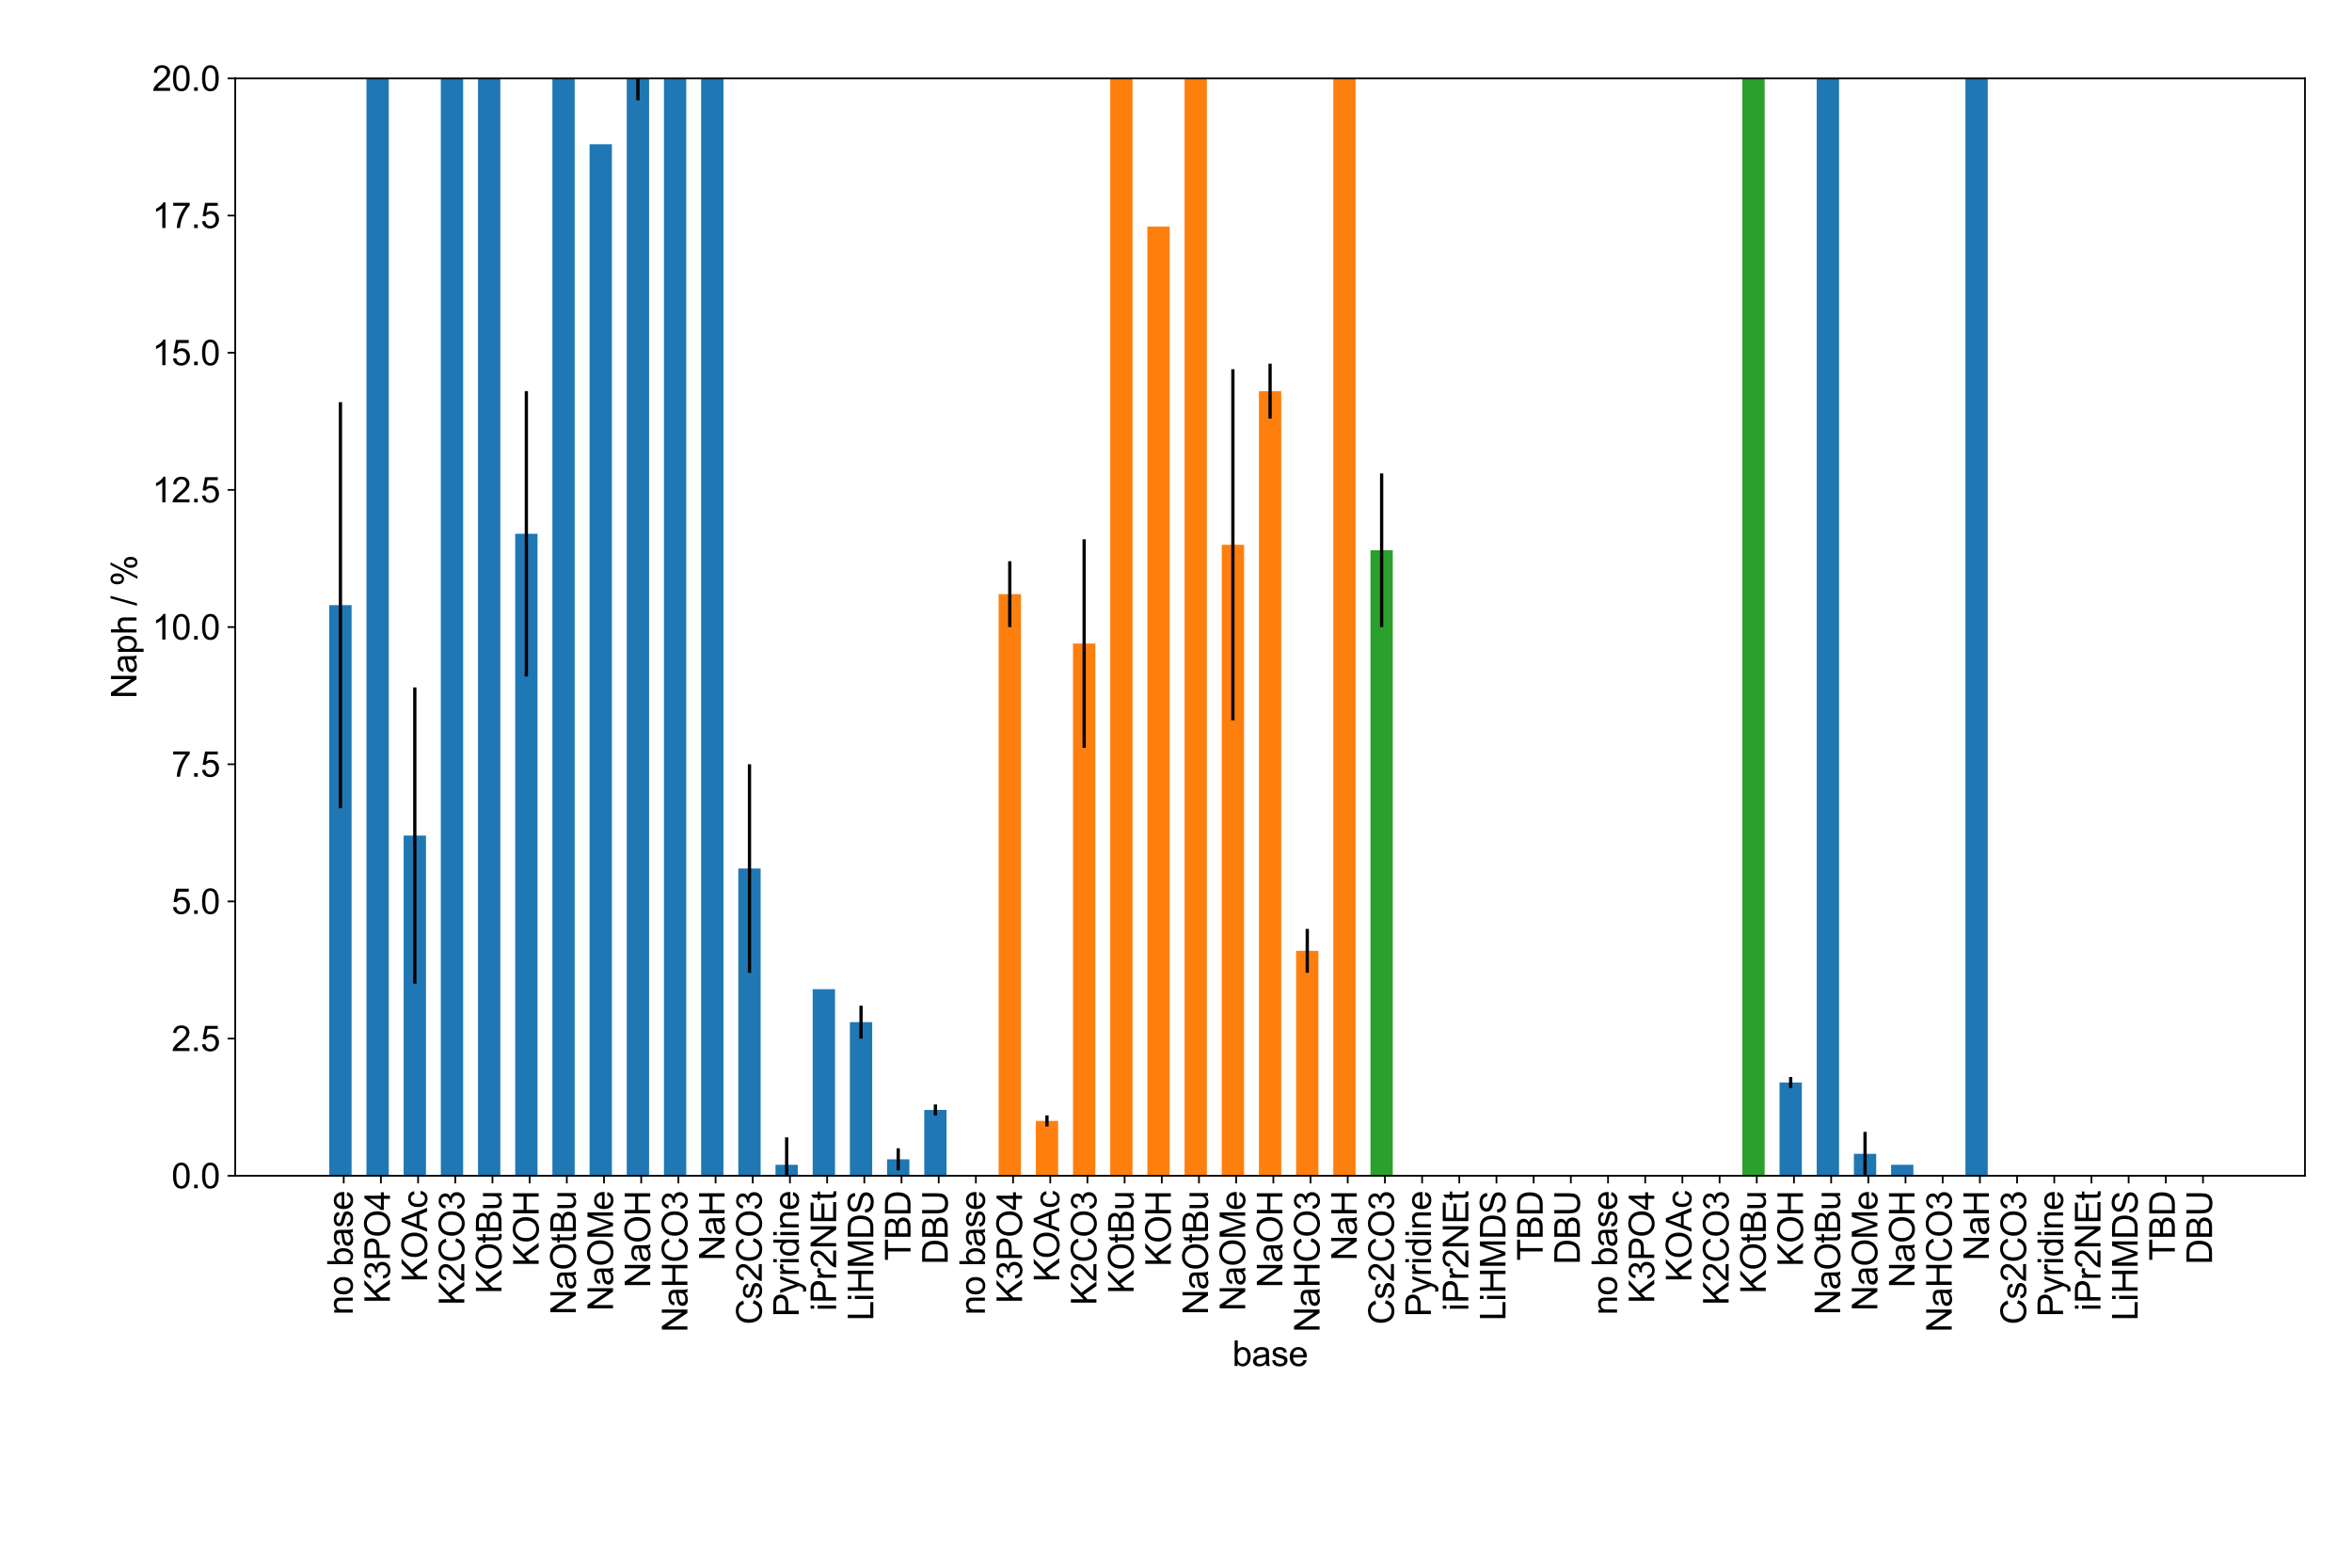 <?xml version="1.0" encoding="utf-8" standalone="no"?>
<!DOCTYPE svg PUBLIC "-//W3C//DTD SVG 1.1//EN"
  "http://www.w3.org/Graphics/SVG/1.1/DTD/svg11.dtd">
<svg xmlns:xlink="http://www.w3.org/1999/xlink" width="1080pt" height="720pt" viewBox="0 0 1080 720" xmlns="http://www.w3.org/2000/svg" version="1.1">
 <defs>
  <style type="text/css">*{stroke-linejoin: round; stroke-linecap: butt}</style>
 </defs>
 <g id="figure_1">
  <g id="patch_1">
   <path d="M 0 720 
L 1080 720 
L 1080 0 
L 0 0 
z
" style="fill: #ffffff"/>
  </g>
  <g id="axes_1">
   <g id="patch_2">
    <path d="M 108 540 
L 1058.4 540 
L 1058.4 36 
L 108 36 
z
" style="fill: #ffffff"/>
   </g>
   <g id="patch_3">
    <path d="M 151.2 540 
L 161.445 540 
L 161.445 277.92 
L 151.2 277.92 
z
" clip-path="url(#p161f4c6ab4)" style="fill: #1f77b4"/>
   </g>
   <g id="patch_4">
    <path d="M 168.275 540 
L 178.52 540 
L 178.52 -1224 
L 168.275 -1224 
z
" clip-path="url(#p161f4c6ab4)" style="fill: #1f77b4"/>
   </g>
   <g id="patch_5">
    <path d="M 185.35 540 
L 195.595 540 
L 195.595 383.76 
L 185.35 383.76 
z
" clip-path="url(#p161f4c6ab4)" style="fill: #1f77b4"/>
   </g>
   <g id="patch_6">
    <path d="M 202.425 540 
L 212.67 540 
L 212.67 -1586.88 
L 202.425 -1586.88 
z
" clip-path="url(#p161f4c6ab4)" style="fill: #1f77b4"/>
   </g>
   <g id="patch_7">
    <path d="M 219.5 540 
L 229.745 540 
L 229.745 -1899.36 
L 219.5 -1899.36 
z
" clip-path="url(#p161f4c6ab4)" style="fill: #1f77b4"/>
   </g>
   <g id="patch_8">
    <path d="M 236.575 540 
L 246.821 540 
L 246.821 245.16 
L 236.575 245.16 
z
" clip-path="url(#p161f4c6ab4)" style="fill: #1f77b4"/>
   </g>
   <g id="patch_9">
    <path d="M 253.651 540 
L 263.896 540 
L 263.896 -1423.08 
L 253.651 -1423.08 
z
" clip-path="url(#p161f4c6ab4)" style="fill: #1f77b4"/>
   </g>
   <g id="patch_10">
    <path d="M 270.726 540 
L 280.971 540 
L 280.971 66.24 
L 270.726 66.24 
z
" clip-path="url(#p161f4c6ab4)" style="fill: #1f77b4"/>
   </g>
   <g id="patch_11">
    <path d="M 287.801 540 
L 298.046 540 
L 298.046 -14.4 
L 287.801 -14.4 
z
" clip-path="url(#p161f4c6ab4)" style="fill: #1f77b4"/>
   </g>
   <g id="patch_12">
    <path d="M 304.876 540 
L 315.121 540 
L 315.121 -548.64 
L 304.876 -548.64 
z
" clip-path="url(#p161f4c6ab4)" style="fill: #1f77b4"/>
   </g>
   <g id="patch_13">
    <path d="M 321.951 540 
L 332.196 540 
L 332.196 -1274.4 
L 321.951 -1274.4 
z
" clip-path="url(#p161f4c6ab4)" style="fill: #1f77b4"/>
   </g>
   <g id="patch_14">
    <path d="M 339.026 540 
L 349.271 540 
L 349.271 398.88 
L 339.026 398.88 
z
" clip-path="url(#p161f4c6ab4)" style="fill: #1f77b4"/>
   </g>
   <g id="patch_15">
    <path d="M 356.101 540 
L 366.346 540 
L 366.346 534.96 
L 356.101 534.96 
z
" clip-path="url(#p161f4c6ab4)" style="fill: #1f77b4"/>
   </g>
   <g id="patch_16">
    <path d="M 373.176 540 
L 383.421 540 
L 383.421 454.32 
L 373.176 454.32 
z
" clip-path="url(#p161f4c6ab4)" style="fill: #1f77b4"/>
   </g>
   <g id="patch_17">
    <path d="M 390.251 540 
L 400.496 540 
L 400.496 469.44 
L 390.251 469.44 
z
" clip-path="url(#p161f4c6ab4)" style="fill: #1f77b4"/>
   </g>
   <g id="patch_18">
    <path d="M 407.326 540 
L 417.572 540 
L 417.572 532.44 
L 407.326 532.44 
z
" clip-path="url(#p161f4c6ab4)" style="fill: #1f77b4"/>
   </g>
   <g id="patch_19">
    <path d="M 424.402 540 
L 434.647 540 
L 434.647 509.76 
L 424.402 509.76 
z
" clip-path="url(#p161f4c6ab4)" style="fill: #1f77b4"/>
   </g>
   <g id="patch_20">
    <path d="M 441.477 540 
L 451.722 540 
L 451.722 540 
L 441.477 540 
z
" clip-path="url(#p161f4c6ab4)" style="fill: #ff7f0e"/>
   </g>
   <g id="patch_21">
    <path d="M 458.552 540 
L 468.797 540 
L 468.797 272.88 
L 458.552 272.88 
z
" clip-path="url(#p161f4c6ab4)" style="fill: #ff7f0e"/>
   </g>
   <g id="patch_22">
    <path d="M 475.627 540 
L 485.872 540 
L 485.872 514.8 
L 475.627 514.8 
z
" clip-path="url(#p161f4c6ab4)" style="fill: #ff7f0e"/>
   </g>
   <g id="patch_23">
    <path d="M 492.702 540 
L 502.947 540 
L 502.947 295.56 
L 492.702 295.56 
z
" clip-path="url(#p161f4c6ab4)" style="fill: #ff7f0e"/>
   </g>
   <g id="patch_24">
    <path d="M 509.777 540 
L 520.022 540 
L 520.022 -2080.8 
L 509.777 -2080.8 
z
" clip-path="url(#p161f4c6ab4)" style="fill: #ff7f0e"/>
   </g>
   <g id="patch_25">
    <path d="M 526.852 540 
L 537.097 540 
L 537.097 104.04 
L 526.852 104.04 
z
" clip-path="url(#p161f4c6ab4)" style="fill: #ff7f0e"/>
   </g>
   <g id="patch_26">
    <path d="M 543.927 540 
L 554.172 540 
L 554.172 -1818.72 
L 543.927 -1818.72 
z
" clip-path="url(#p161f4c6ab4)" style="fill: #ff7f0e"/>
   </g>
   <g id="patch_27">
    <path d="M 561.002 540 
L 571.247 540 
L 571.247 250.2 
L 561.002 250.2 
z
" clip-path="url(#p161f4c6ab4)" style="fill: #ff7f0e"/>
   </g>
   <g id="patch_28">
    <path d="M 578.077 540 
L 588.323 540 
L 588.323 179.64 
L 578.077 179.64 
z
" clip-path="url(#p161f4c6ab4)" style="fill: #ff7f0e"/>
   </g>
   <g id="patch_29">
    <path d="M 595.153 540 
L 605.398 540 
L 605.398 436.68 
L 595.153 436.68 
z
" clip-path="url(#p161f4c6ab4)" style="fill: #ff7f0e"/>
   </g>
   <g id="patch_30">
    <path d="M 612.228 540 
L 622.473 540 
L 622.473 -1380.24 
L 612.228 -1380.24 
z
" clip-path="url(#p161f4c6ab4)" style="fill: #ff7f0e"/>
   </g>
   <g id="patch_31">
    <path d="M 629.303 540 
L 639.548 540 
L 639.548 252.72 
L 629.303 252.72 
z
" clip-path="url(#p161f4c6ab4)" style="fill: #2ca02c"/>
   </g>
   <g id="patch_32">
    <path d="M 646.378 540 
L 656.623 540 
L 656.623 540 
L 646.378 540 
z
" clip-path="url(#p161f4c6ab4)" style="fill: #2ca02c"/>
   </g>
   <g id="patch_33">
    <path d="M 663.453 540 
L 673.698 540 
L 673.698 540 
L 663.453 540 
z
" clip-path="url(#p161f4c6ab4)" style="fill: #2ca02c"/>
   </g>
   <g id="patch_34">
    <path d="M 680.528 540 
L 690.773 540 
L 690.773 540 
L 680.528 540 
z
" clip-path="url(#p161f4c6ab4)" style="fill: #2ca02c"/>
   </g>
   <g id="patch_35">
    <path d="M 697.603 540 
L 707.848 540 
L 707.848 540 
L 697.603 540 
z
" clip-path="url(#p161f4c6ab4)" style="fill: #2ca02c"/>
   </g>
   <g id="patch_36">
    <path d="M 714.678 540 
L 724.923 540 
L 724.923 540 
L 714.678 540 
z
" clip-path="url(#p161f4c6ab4)" style="fill: #2ca02c"/>
   </g>
   <g id="patch_37">
    <path d="M 731.753 540 
L 741.998 540 
L 741.998 540 
L 731.753 540 
z
" clip-path="url(#p161f4c6ab4)" style="fill: #2ca02c"/>
   </g>
   <g id="patch_38">
    <path d="M 748.828 540 
L 759.074 540 
L 759.074 540 
L 748.828 540 
z
" clip-path="url(#p161f4c6ab4)" style="fill: #2ca02c"/>
   </g>
   <g id="patch_39">
    <path d="M 765.904 540 
L 776.149 540 
L 776.149 540 
L 765.904 540 
z
" clip-path="url(#p161f4c6ab4)" style="fill: #2ca02c"/>
   </g>
   <g id="patch_40">
    <path d="M 782.979 540 
L 793.224 540 
L 793.224 540 
L 782.979 540 
z
" clip-path="url(#p161f4c6ab4)" style="fill: #2ca02c"/>
   </g>
   <g id="patch_41">
    <path d="M 800.054 540 
L 810.299 540 
L 810.299 -2055.6 
L 800.054 -2055.6 
z
" clip-path="url(#p161f4c6ab4)" style="fill: #2ca02c"/>
   </g>
   <g id="patch_42">
    <path d="M 817.129 540 
L 827.374 540 
L 827.374 497.16 
L 817.129 497.16 
z
" clip-path="url(#p161f4c6ab4)" style="fill: #1f77b4"/>
   </g>
   <g id="patch_43">
    <path d="M 834.204 540 
L 844.449 540 
L 844.449 -2020.32 
L 834.204 -2020.32 
z
" clip-path="url(#p161f4c6ab4)" style="fill: #1f77b4"/>
   </g>
   <g id="patch_44">
    <path d="M 851.279 540 
L 861.524 540 
L 861.524 529.92 
L 851.279 529.92 
z
" clip-path="url(#p161f4c6ab4)" style="fill: #1f77b4"/>
   </g>
   <g id="patch_45">
    <path d="M 868.354 540 
L 878.599 540 
L 878.599 534.96 
L 868.354 534.96 
z
" clip-path="url(#p161f4c6ab4)" style="fill: #1f77b4"/>
   </g>
   <g id="patch_46">
    <path d="M 885.429 540 
L 895.674 540 
L 895.674 540 
L 885.429 540 
z
" clip-path="url(#p161f4c6ab4)" style="fill: #1f77b4"/>
   </g>
   <g id="patch_47">
    <path d="M 902.504 540 
L 912.749 540 
L 912.749 -732.6 
L 902.504 -732.6 
z
" clip-path="url(#p161f4c6ab4)" style="fill: #1f77b4"/>
   </g>
   <g id="patch_48">
    <path d="M 919.579 540 
L 929.825 540 
L 929.825 540 
L 919.579 540 
z
" clip-path="url(#p161f4c6ab4)" style="fill: #1f77b4"/>
   </g>
   <g id="patch_49">
    <path d="M 936.655 540 
L 946.9 540 
L 946.9 540 
L 936.655 540 
z
" clip-path="url(#p161f4c6ab4)" style="fill: #1f77b4"/>
   </g>
   <g id="patch_50">
    <path d="M 953.73 540 
L 963.975 540 
L 963.975 540 
L 953.73 540 
z
" clip-path="url(#p161f4c6ab4)" style="fill: #1f77b4"/>
   </g>
   <g id="patch_51">
    <path d="M 970.805 540 
L 981.05 540 
L 981.05 540 
L 970.805 540 
z
" clip-path="url(#p161f4c6ab4)" style="fill: #1f77b4"/>
   </g>
   <g id="patch_52">
    <path d="M 987.88 540 
L 998.125 540 
L 998.125 540 
L 987.88 540 
z
" clip-path="url(#p161f4c6ab4)" style="fill: #1f77b4"/>
   </g>
   <g id="patch_53">
    <path d="M 1004.955 540 
L 1015.2 540 
L 1015.2 540 
L 1004.955 540 
z
" clip-path="url(#p161f4c6ab4)" style="fill: #1f77b4"/>
   </g>
   <g id="matplotlib.axis_1">
    <g id="xtick_1">
     <g id="line2d_1">
      <defs>
       <path id="mb94365981f" d="M 0 0 
L 0 3.5 
" style="stroke: #000000; stroke-width: 0.8"/>
      </defs>
      <g>
       <use xlink:href="#mb94365981f" x="157.829" y="540" style="stroke: #000000; stroke-width: 0.8"/>
      </g>
     </g>
     <g id="text_1">
      <!-- no base -->
      <g transform="translate(161.965 603.933)rotate(-90)scale(0.16 -0.16)">
       <defs>
        <path id="ArialMT-6e" d="M 422 0 
L 422 3319 
L 928 3319 
L 928 2847 
Q 1294 3394 1984 3394 
Q 2284 3394 2536 3286 
Q 2788 3178 2913 3003 
Q 3038 2828 3088 2588 
Q 3119 2431 3119 2041 
L 3119 0 
L 2556 0 
L 2556 2019 
Q 2556 2363 2490 2533 
Q 2425 2703 2258 2804 
Q 2091 2906 1866 2906 
Q 1506 2906 1245 2678 
Q 984 2450 984 1813 
L 984 0 
L 422 0 
z
" transform="scale(0.016)"/>
        <path id="ArialMT-6f" d="M 213 1659 
Q 213 2581 725 3025 
Q 1153 3394 1769 3394 
Q 2453 3394 2887 2945 
Q 3322 2497 3322 1706 
Q 3322 1066 3130 698 
Q 2938 331 2570 128 
Q 2203 -75 1769 -75 
Q 1072 -75 642 372 
Q 213 819 213 1659 
z
M 791 1659 
Q 791 1022 1069 705 
Q 1347 388 1769 388 
Q 2188 388 2466 706 
Q 2744 1025 2744 1678 
Q 2744 2294 2464 2611 
Q 2184 2928 1769 2928 
Q 1347 2928 1069 2612 
Q 791 2297 791 1659 
z
" transform="scale(0.016)"/>
        <path id="ArialMT-20" transform="scale(0.016)"/>
        <path id="ArialMT-62" d="M 941 0 
L 419 0 
L 419 4581 
L 981 4581 
L 981 2947 
Q 1338 3394 1891 3394 
Q 2197 3394 2470 3270 
Q 2744 3147 2920 2923 
Q 3097 2700 3197 2384 
Q 3297 2069 3297 1709 
Q 3297 856 2875 390 
Q 2453 -75 1863 -75 
Q 1275 -75 941 416 
L 941 0 
z
M 934 1684 
Q 934 1088 1097 822 
Q 1363 388 1816 388 
Q 2184 388 2453 708 
Q 2722 1028 2722 1663 
Q 2722 2313 2464 2622 
Q 2206 2931 1841 2931 
Q 1472 2931 1203 2611 
Q 934 2291 934 1684 
z
" transform="scale(0.016)"/>
        <path id="ArialMT-61" d="M 2588 409 
Q 2275 144 1986 34 
Q 1697 -75 1366 -75 
Q 819 -75 525 192 
Q 231 459 231 875 
Q 231 1119 342 1320 
Q 453 1522 633 1644 
Q 813 1766 1038 1828 
Q 1203 1872 1538 1913 
Q 2219 1994 2541 2106 
Q 2544 2222 2544 2253 
Q 2544 2597 2384 2738 
Q 2169 2928 1744 2928 
Q 1347 2928 1158 2789 
Q 969 2650 878 2297 
L 328 2372 
Q 403 2725 575 2942 
Q 747 3159 1072 3276 
Q 1397 3394 1825 3394 
Q 2250 3394 2515 3294 
Q 2781 3194 2906 3042 
Q 3031 2891 3081 2659 
Q 3109 2516 3109 2141 
L 3109 1391 
Q 3109 606 3145 398 
Q 3181 191 3288 0 
L 2700 0 
Q 2613 175 2588 409 
z
M 2541 1666 
Q 2234 1541 1622 1453 
Q 1275 1403 1131 1340 
Q 988 1278 909 1158 
Q 831 1038 831 891 
Q 831 666 1001 516 
Q 1172 366 1500 366 
Q 1825 366 2078 508 
Q 2331 650 2450 897 
Q 2541 1088 2541 1459 
L 2541 1666 
z
" transform="scale(0.016)"/>
        <path id="ArialMT-73" d="M 197 991 
L 753 1078 
Q 800 744 1014 566 
Q 1228 388 1613 388 
Q 2000 388 2187 545 
Q 2375 703 2375 916 
Q 2375 1106 2209 1216 
Q 2094 1291 1634 1406 
Q 1016 1563 777 1677 
Q 538 1791 414 1992 
Q 291 2194 291 2438 
Q 291 2659 392 2848 
Q 494 3038 669 3163 
Q 800 3259 1026 3326 
Q 1253 3394 1513 3394 
Q 1903 3394 2198 3281 
Q 2494 3169 2634 2976 
Q 2775 2784 2828 2463 
L 2278 2388 
Q 2241 2644 2061 2787 
Q 1881 2931 1553 2931 
Q 1166 2931 1000 2803 
Q 834 2675 834 2503 
Q 834 2394 903 2306 
Q 972 2216 1119 2156 
Q 1203 2125 1616 2013 
Q 2213 1853 2448 1751 
Q 2684 1650 2818 1456 
Q 2953 1263 2953 975 
Q 2953 694 2789 445 
Q 2625 197 2315 61 
Q 2006 -75 1616 -75 
Q 969 -75 630 194 
Q 291 463 197 991 
z
" transform="scale(0.016)"/>
        <path id="ArialMT-65" d="M 2694 1069 
L 3275 997 
Q 3138 488 2766 206 
Q 2394 -75 1816 -75 
Q 1088 -75 661 373 
Q 234 822 234 1631 
Q 234 2469 665 2931 
Q 1097 3394 1784 3394 
Q 2450 3394 2872 2941 
Q 3294 2488 3294 1666 
Q 3294 1616 3291 1516 
L 816 1516 
Q 847 969 1125 678 
Q 1403 388 1819 388 
Q 2128 388 2347 550 
Q 2566 713 2694 1069 
z
M 847 1978 
L 2700 1978 
Q 2663 2397 2488 2606 
Q 2219 2931 1791 2931 
Q 1403 2931 1139 2672 
Q 875 2413 847 1978 
z
" transform="scale(0.016)"/>
       </defs>
       <use xlink:href="#ArialMT-6e"/>
       <use xlink:href="#ArialMT-6f" x="55.615"/>
       <use xlink:href="#ArialMT-20" x="111.23"/>
       <use xlink:href="#ArialMT-62" x="139.014"/>
       <use xlink:href="#ArialMT-61" x="194.629"/>
       <use xlink:href="#ArialMT-73" x="250.244"/>
       <use xlink:href="#ArialMT-65" x="300.244"/>
      </g>
     </g>
    </g>
    <g id="xtick_2">
     <g id="line2d_2">
      <g>
       <use xlink:href="#mb94365981f" x="174.904" y="540" style="stroke: #000000; stroke-width: 0.8"/>
      </g>
     </g>
     <g id="text_2">
      <!-- K3PO4 -->
      <g transform="translate(179.041 598.585)rotate(-90)scale(0.16 -0.16)">
       <defs>
        <path id="ArialMT-4b" d="M 469 0 
L 469 4581 
L 1075 4581 
L 1075 2309 
L 3350 4581 
L 4172 4581 
L 2250 2725 
L 4256 0 
L 3456 0 
L 1825 2319 
L 1075 1588 
L 1075 0 
L 469 0 
z
" transform="scale(0.016)"/>
        <path id="ArialMT-33" d="M 269 1209 
L 831 1284 
Q 928 806 1161 595 
Q 1394 384 1728 384 
Q 2125 384 2398 659 
Q 2672 934 2672 1341 
Q 2672 1728 2419 1979 
Q 2166 2231 1775 2231 
Q 1616 2231 1378 2169 
L 1441 2663 
Q 1497 2656 1531 2656 
Q 1891 2656 2178 2843 
Q 2466 3031 2466 3422 
Q 2466 3731 2256 3934 
Q 2047 4138 1716 4138 
Q 1388 4138 1169 3931 
Q 950 3725 888 3313 
L 325 3413 
Q 428 3978 793 4289 
Q 1159 4600 1703 4600 
Q 2078 4600 2393 4439 
Q 2709 4278 2876 4000 
Q 3044 3722 3044 3409 
Q 3044 3113 2884 2869 
Q 2725 2625 2413 2481 
Q 2819 2388 3044 2092 
Q 3269 1797 3269 1353 
Q 3269 753 2831 336 
Q 2394 -81 1725 -81 
Q 1122 -81 723 278 
Q 325 638 269 1209 
z
" transform="scale(0.016)"/>
        <path id="ArialMT-50" d="M 494 0 
L 494 4581 
L 2222 4581 
Q 2678 4581 2919 4538 
Q 3256 4481 3484 4323 
Q 3713 4166 3852 3881 
Q 3991 3597 3991 3256 
Q 3991 2672 3619 2267 
Q 3247 1863 2275 1863 
L 1100 1863 
L 1100 0 
L 494 0 
z
M 1100 2403 
L 2284 2403 
Q 2872 2403 3119 2622 
Q 3366 2841 3366 3238 
Q 3366 3525 3220 3729 
Q 3075 3934 2838 4000 
Q 2684 4041 2272 4041 
L 1100 4041 
L 1100 2403 
z
" transform="scale(0.016)"/>
        <path id="ArialMT-4f" d="M 309 2231 
Q 309 3372 921 4017 
Q 1534 4663 2503 4663 
Q 3138 4663 3647 4359 
Q 4156 4056 4423 3514 
Q 4691 2972 4691 2284 
Q 4691 1588 4409 1038 
Q 4128 488 3612 205 
Q 3097 -78 2500 -78 
Q 1853 -78 1343 234 
Q 834 547 571 1087 
Q 309 1628 309 2231 
z
M 934 2222 
Q 934 1394 1379 917 
Q 1825 441 2497 441 
Q 3181 441 3623 922 
Q 4066 1403 4066 2288 
Q 4066 2847 3877 3264 
Q 3688 3681 3323 3911 
Q 2959 4141 2506 4141 
Q 1863 4141 1398 3698 
Q 934 3256 934 2222 
z
" transform="scale(0.016)"/>
        <path id="ArialMT-34" d="M 2069 0 
L 2069 1097 
L 81 1097 
L 81 1613 
L 2172 4581 
L 2631 4581 
L 2631 1613 
L 3250 1613 
L 3250 1097 
L 2631 1097 
L 2631 0 
L 2069 0 
z
M 2069 1613 
L 2069 3678 
L 634 1613 
L 2069 1613 
z
" transform="scale(0.016)"/>
       </defs>
       <use xlink:href="#ArialMT-4b"/>
       <use xlink:href="#ArialMT-33" x="66.699"/>
       <use xlink:href="#ArialMT-50" x="122.314"/>
       <use xlink:href="#ArialMT-4f" x="189.014"/>
       <use xlink:href="#ArialMT-34" x="266.797"/>
      </g>
     </g>
    </g>
    <g id="xtick_3">
     <g id="line2d_3">
      <g>
       <use xlink:href="#mb94365981f" x="191.979" y="540" style="stroke: #000000; stroke-width: 0.8"/>
      </g>
     </g>
     <g id="text_3">
      <!-- KOAc -->
      <g transform="translate(196.116 588.79)rotate(-90)scale(0.16 -0.16)">
       <defs>
        <path id="ArialMT-41" d="M -9 0 
L 1750 4581 
L 2403 4581 
L 4278 0 
L 3588 0 
L 3053 1388 
L 1138 1388 
L 634 0 
L -9 0 
z
M 1313 1881 
L 2866 1881 
L 2388 3150 
Q 2169 3728 2063 4100 
Q 1975 3659 1816 3225 
L 1313 1881 
z
" transform="scale(0.016)"/>
        <path id="ArialMT-63" d="M 2588 1216 
L 3141 1144 
Q 3050 572 2676 248 
Q 2303 -75 1759 -75 
Q 1078 -75 664 370 
Q 250 816 250 1647 
Q 250 2184 428 2587 
Q 606 2991 970 3192 
Q 1334 3394 1763 3394 
Q 2303 3394 2647 3120 
Q 2991 2847 3088 2344 
L 2541 2259 
Q 2463 2594 2264 2762 
Q 2066 2931 1784 2931 
Q 1359 2931 1093 2626 
Q 828 2322 828 1663 
Q 828 994 1084 691 
Q 1341 388 1753 388 
Q 2084 388 2306 591 
Q 2528 794 2588 1216 
z
" transform="scale(0.016)"/>
       </defs>
       <use xlink:href="#ArialMT-4b"/>
       <use xlink:href="#ArialMT-4f" x="66.699"/>
       <use xlink:href="#ArialMT-41" x="144.482"/>
       <use xlink:href="#ArialMT-63" x="211.182"/>
      </g>
     </g>
    </g>
    <g id="xtick_4">
     <g id="line2d_4">
      <g>
       <use xlink:href="#mb94365981f" x="209.054" y="540" style="stroke: #000000; stroke-width: 0.8"/>
      </g>
     </g>
     <g id="text_4">
      <!-- K2CO3 -->
      <g transform="translate(213.191 599.467)rotate(-90)scale(0.16 -0.16)">
       <defs>
        <path id="ArialMT-32" d="M 3222 541 
L 3222 0 
L 194 0 
Q 188 203 259 391 
Q 375 700 629 1000 
Q 884 1300 1366 1694 
Q 2113 2306 2375 2664 
Q 2638 3022 2638 3341 
Q 2638 3675 2398 3904 
Q 2159 4134 1775 4134 
Q 1369 4134 1125 3890 
Q 881 3647 878 3216 
L 300 3275 
Q 359 3922 746 4261 
Q 1134 4600 1788 4600 
Q 2447 4600 2831 4234 
Q 3216 3869 3216 3328 
Q 3216 3053 3103 2787 
Q 2991 2522 2730 2228 
Q 2469 1934 1863 1422 
Q 1356 997 1212 845 
Q 1069 694 975 541 
L 3222 541 
z
" transform="scale(0.016)"/>
        <path id="ArialMT-43" d="M 3763 1606 
L 4369 1453 
Q 4178 706 3683 314 
Q 3188 -78 2472 -78 
Q 1731 -78 1267 223 
Q 803 525 561 1097 
Q 319 1669 319 2325 
Q 319 3041 592 3573 
Q 866 4106 1370 4382 
Q 1875 4659 2481 4659 
Q 3169 4659 3637 4309 
Q 4106 3959 4291 3325 
L 3694 3184 
Q 3534 3684 3231 3912 
Q 2928 4141 2469 4141 
Q 1941 4141 1586 3887 
Q 1231 3634 1087 3207 
Q 944 2781 944 2328 
Q 944 1744 1114 1308 
Q 1284 872 1643 656 
Q 2003 441 2422 441 
Q 2931 441 3284 734 
Q 3638 1028 3763 1606 
z
" transform="scale(0.016)"/>
       </defs>
       <use xlink:href="#ArialMT-4b"/>
       <use xlink:href="#ArialMT-32" x="66.699"/>
       <use xlink:href="#ArialMT-43" x="122.314"/>
       <use xlink:href="#ArialMT-4f" x="194.531"/>
       <use xlink:href="#ArialMT-33" x="272.314"/>
      </g>
     </g>
    </g>
    <g id="xtick_5">
     <g id="line2d_5">
      <g>
       <use xlink:href="#mb94365981f" x="226.13" y="540" style="stroke: #000000; stroke-width: 0.8"/>
      </g>
     </g>
     <g id="text_5">
      <!-- KOtBu -->
      <g transform="translate(230.266 594.133)rotate(-90)scale(0.16 -0.16)">
       <defs>
        <path id="ArialMT-74" d="M 1650 503 
L 1731 6 
Q 1494 -44 1306 -44 
Q 1000 -44 831 53 
Q 663 150 594 308 
Q 525 466 525 972 
L 525 2881 
L 113 2881 
L 113 3319 
L 525 3319 
L 525 4141 
L 1084 4478 
L 1084 3319 
L 1650 3319 
L 1650 2881 
L 1084 2881 
L 1084 941 
Q 1084 700 1114 631 
Q 1144 563 1211 522 
Q 1278 481 1403 481 
Q 1497 481 1650 503 
z
" transform="scale(0.016)"/>
        <path id="ArialMT-42" d="M 469 0 
L 469 4581 
L 2188 4581 
Q 2713 4581 3030 4442 
Q 3347 4303 3526 4014 
Q 3706 3725 3706 3409 
Q 3706 3116 3547 2856 
Q 3388 2597 3066 2438 
Q 3481 2316 3704 2022 
Q 3928 1728 3928 1328 
Q 3928 1006 3792 729 
Q 3656 453 3456 303 
Q 3256 153 2954 76 
Q 2653 0 2216 0 
L 469 0 
z
M 1075 2656 
L 2066 2656 
Q 2469 2656 2644 2709 
Q 2875 2778 2992 2937 
Q 3109 3097 3109 3338 
Q 3109 3566 3000 3739 
Q 2891 3913 2687 3977 
Q 2484 4041 1991 4041 
L 1075 4041 
L 1075 2656 
z
M 1075 541 
L 2216 541 
Q 2509 541 2628 563 
Q 2838 600 2978 687 
Q 3119 775 3209 942 
Q 3300 1109 3300 1328 
Q 3300 1584 3169 1773 
Q 3038 1963 2805 2039 
Q 2572 2116 2134 2116 
L 1075 2116 
L 1075 541 
z
" transform="scale(0.016)"/>
        <path id="ArialMT-75" d="M 2597 0 
L 2597 488 
Q 2209 -75 1544 -75 
Q 1250 -75 995 37 
Q 741 150 617 320 
Q 494 491 444 738 
Q 409 903 409 1263 
L 409 3319 
L 972 3319 
L 972 1478 
Q 972 1038 1006 884 
Q 1059 663 1231 536 
Q 1403 409 1656 409 
Q 1909 409 2131 539 
Q 2353 669 2445 892 
Q 2538 1116 2538 1541 
L 2538 3319 
L 3100 3319 
L 3100 0 
L 2597 0 
z
" transform="scale(0.016)"/>
       </defs>
       <use xlink:href="#ArialMT-4b"/>
       <use xlink:href="#ArialMT-4f" x="66.699"/>
       <use xlink:href="#ArialMT-74" x="144.482"/>
       <use xlink:href="#ArialMT-42" x="172.266"/>
       <use xlink:href="#ArialMT-75" x="238.965"/>
      </g>
     </g>
    </g>
    <g id="xtick_6">
     <g id="line2d_6">
      <g>
       <use xlink:href="#mb94365981f" x="243.205" y="540" style="stroke: #000000; stroke-width: 0.8"/>
      </g>
     </g>
     <g id="text_6">
      <!-- KOH -->
      <g transform="translate(247.341 581.673)rotate(-90)scale(0.16 -0.16)">
       <defs>
        <path id="ArialMT-48" d="M 513 0 
L 513 4581 
L 1119 4581 
L 1119 2700 
L 3500 2700 
L 3500 4581 
L 4106 4581 
L 4106 0 
L 3500 0 
L 3500 2159 
L 1119 2159 
L 1119 0 
L 513 0 
z
" transform="scale(0.016)"/>
       </defs>
       <use xlink:href="#ArialMT-4b"/>
       <use xlink:href="#ArialMT-4f" x="66.699"/>
       <use xlink:href="#ArialMT-48" x="144.482"/>
      </g>
     </g>
    </g>
    <g id="xtick_7">
     <g id="line2d_7">
      <g>
       <use xlink:href="#mb94365981f" x="260.28" y="540" style="stroke: #000000; stroke-width: 0.8"/>
      </g>
     </g>
     <g id="text_7">
      <!-- NaOtBu -->
      <g transform="translate(264.416 603.913)rotate(-90)scale(0.16 -0.16)">
       <defs>
        <path id="ArialMT-4e" d="M 488 0 
L 488 4581 
L 1109 4581 
L 3516 984 
L 3516 4581 
L 4097 4581 
L 4097 0 
L 3475 0 
L 1069 3600 
L 1069 0 
L 488 0 
z
" transform="scale(0.016)"/>
       </defs>
       <use xlink:href="#ArialMT-4e"/>
       <use xlink:href="#ArialMT-61" x="72.217"/>
       <use xlink:href="#ArialMT-4f" x="127.832"/>
       <use xlink:href="#ArialMT-74" x="205.615"/>
       <use xlink:href="#ArialMT-42" x="233.398"/>
       <use xlink:href="#ArialMT-75" x="300.098"/>
      </g>
     </g>
    </g>
    <g id="xtick_8">
     <g id="line2d_8">
      <g>
       <use xlink:href="#mb94365981f" x="277.355" y="540" style="stroke: #000000; stroke-width: 0.8"/>
      </g>
     </g>
     <g id="text_8">
      <!-- NaOMe -->
      <g transform="translate(281.491 602.122)rotate(-90)scale(0.16 -0.16)">
       <defs>
        <path id="ArialMT-4d" d="M 475 0 
L 475 4581 
L 1388 4581 
L 2472 1338 
Q 2622 884 2691 659 
Q 2769 909 2934 1394 
L 4031 4581 
L 4847 4581 
L 4847 0 
L 4263 0 
L 4263 3834 
L 2931 0 
L 2384 0 
L 1059 3900 
L 1059 0 
L 475 0 
z
" transform="scale(0.016)"/>
       </defs>
       <use xlink:href="#ArialMT-4e"/>
       <use xlink:href="#ArialMT-61" x="72.217"/>
       <use xlink:href="#ArialMT-4f" x="127.832"/>
       <use xlink:href="#ArialMT-4d" x="205.615"/>
       <use xlink:href="#ArialMT-65" x="288.916"/>
      </g>
     </g>
    </g>
    <g id="xtick_9">
     <g id="line2d_9">
      <g>
       <use xlink:href="#mb94365981f" x="294.43" y="540" style="stroke: #000000; stroke-width: 0.8"/>
      </g>
     </g>
     <g id="text_9">
      <!-- NaOH -->
      <g transform="translate(298.566 591.452)rotate(-90)scale(0.16 -0.16)">
       <use xlink:href="#ArialMT-4e"/>
       <use xlink:href="#ArialMT-61" x="72.217"/>
       <use xlink:href="#ArialMT-4f" x="127.832"/>
       <use xlink:href="#ArialMT-48" x="205.615"/>
      </g>
     </g>
    </g>
    <g id="xtick_10">
     <g id="line2d_10">
      <g>
       <use xlink:href="#mb94365981f" x="311.505" y="540" style="stroke: #000000; stroke-width: 0.8"/>
      </g>
     </g>
     <g id="text_10">
      <!-- NaHCO3 -->
      <g transform="translate(315.641 611.905)rotate(-90)scale(0.16 -0.16)">
       <use xlink:href="#ArialMT-4e"/>
       <use xlink:href="#ArialMT-61" x="72.217"/>
       <use xlink:href="#ArialMT-48" x="127.832"/>
       <use xlink:href="#ArialMT-43" x="200.049"/>
       <use xlink:href="#ArialMT-4f" x="272.266"/>
       <use xlink:href="#ArialMT-33" x="350.049"/>
      </g>
     </g>
    </g>
    <g id="xtick_11">
     <g id="line2d_11">
      <g>
       <use xlink:href="#mb94365981f" x="328.58" y="540" style="stroke: #000000; stroke-width: 0.8"/>
      </g>
     </g>
     <g id="text_11">
      <!-- NaH -->
      <g transform="translate(332.716 579.008)rotate(-90)scale(0.16 -0.16)">
       <use xlink:href="#ArialMT-4e"/>
       <use xlink:href="#ArialMT-61" x="72.217"/>
       <use xlink:href="#ArialMT-48" x="127.832"/>
      </g>
     </g>
    </g>
    <g id="xtick_12">
     <g id="line2d_12">
      <g>
       <use xlink:href="#mb94365981f" x="345.655" y="540" style="stroke: #000000; stroke-width: 0.8"/>
      </g>
     </g>
     <g id="text_12">
      <!-- Cs2CO3 -->
      <g transform="translate(349.791 608.35)rotate(-90)scale(0.16 -0.16)">
       <use xlink:href="#ArialMT-43"/>
       <use xlink:href="#ArialMT-73" x="72.217"/>
       <use xlink:href="#ArialMT-32" x="122.217"/>
       <use xlink:href="#ArialMT-43" x="177.832"/>
       <use xlink:href="#ArialMT-4f" x="250.049"/>
       <use xlink:href="#ArialMT-33" x="327.832"/>
      </g>
     </g>
    </g>
    <g id="xtick_13">
     <g id="line2d_13">
      <g>
       <use xlink:href="#mb94365981f" x="362.73" y="540" style="stroke: #000000; stroke-width: 0.8"/>
      </g>
     </g>
     <g id="text_13">
      <!-- Pyridine -->
      <g transform="translate(366.773 604.803)rotate(-90)scale(0.16 -0.16)">
       <defs>
        <path id="ArialMT-79" d="M 397 -1278 
L 334 -750 
Q 519 -800 656 -800 
Q 844 -800 956 -737 
Q 1069 -675 1141 -563 
Q 1194 -478 1313 -144 
Q 1328 -97 1363 -6 
L 103 3319 
L 709 3319 
L 1400 1397 
Q 1534 1031 1641 628 
Q 1738 1016 1872 1384 
L 2581 3319 
L 3144 3319 
L 1881 -56 
Q 1678 -603 1566 -809 
Q 1416 -1088 1222 -1217 
Q 1028 -1347 759 -1347 
Q 597 -1347 397 -1278 
z
" transform="scale(0.016)"/>
        <path id="ArialMT-72" d="M 416 0 
L 416 3319 
L 922 3319 
L 922 2816 
Q 1116 3169 1280 3281 
Q 1444 3394 1641 3394 
Q 1925 3394 2219 3213 
L 2025 2691 
Q 1819 2813 1613 2813 
Q 1428 2813 1281 2702 
Q 1134 2591 1072 2394 
Q 978 2094 978 1738 
L 978 0 
L 416 0 
z
" transform="scale(0.016)"/>
        <path id="ArialMT-69" d="M 425 3934 
L 425 4581 
L 988 4581 
L 988 3934 
L 425 3934 
z
M 425 0 
L 425 3319 
L 988 3319 
L 988 0 
L 425 0 
z
" transform="scale(0.016)"/>
        <path id="ArialMT-64" d="M 2575 0 
L 2575 419 
Q 2259 -75 1647 -75 
Q 1250 -75 917 144 
Q 584 363 401 755 
Q 219 1147 219 1656 
Q 219 2153 384 2558 
Q 550 2963 881 3178 
Q 1213 3394 1622 3394 
Q 1922 3394 2156 3267 
Q 2391 3141 2538 2938 
L 2538 4581 
L 3097 4581 
L 3097 0 
L 2575 0 
z
M 797 1656 
Q 797 1019 1065 703 
Q 1334 388 1700 388 
Q 2069 388 2326 689 
Q 2584 991 2584 1609 
Q 2584 2291 2321 2609 
Q 2059 2928 1675 2928 
Q 1300 2928 1048 2622 
Q 797 2316 797 1656 
z
" transform="scale(0.016)"/>
       </defs>
       <use xlink:href="#ArialMT-50"/>
       <use xlink:href="#ArialMT-79" x="66.699"/>
       <use xlink:href="#ArialMT-72" x="116.699"/>
       <use xlink:href="#ArialMT-69" x="150"/>
       <use xlink:href="#ArialMT-64" x="172.217"/>
       <use xlink:href="#ArialMT-69" x="227.832"/>
       <use xlink:href="#ArialMT-6e" x="250.049"/>
       <use xlink:href="#ArialMT-65" x="305.664"/>
      </g>
     </g>
    </g>
    <g id="xtick_14">
     <g id="line2d_14">
      <g>
       <use xlink:href="#mb94365981f" x="379.805" y="540" style="stroke: #000000; stroke-width: 0.8"/>
      </g>
     </g>
     <g id="text_14">
      <!-- iPr2NEt -->
      <g transform="translate(383.942 602.125)rotate(-90)scale(0.16 -0.16)">
       <defs>
        <path id="ArialMT-45" d="M 506 0 
L 506 4581 
L 3819 4581 
L 3819 4041 
L 1113 4041 
L 1113 2638 
L 3647 2638 
L 3647 2100 
L 1113 2100 
L 1113 541 
L 3925 541 
L 3925 0 
L 506 0 
z
" transform="scale(0.016)"/>
       </defs>
       <use xlink:href="#ArialMT-69"/>
       <use xlink:href="#ArialMT-50" x="22.217"/>
       <use xlink:href="#ArialMT-72" x="88.916"/>
       <use xlink:href="#ArialMT-32" x="122.217"/>
       <use xlink:href="#ArialMT-4e" x="177.832"/>
       <use xlink:href="#ArialMT-45" x="250.049"/>
       <use xlink:href="#ArialMT-74" x="316.748"/>
      </g>
     </g>
    </g>
    <g id="xtick_15">
     <g id="line2d_15">
      <g>
       <use xlink:href="#mb94365981f" x="396.881" y="540" style="stroke: #000000; stroke-width: 0.8"/>
      </g>
     </g>
     <g id="text_15">
      <!-- LiHMDS -->
      <g transform="translate(401.017 606.562)rotate(-90)scale(0.16 -0.16)">
       <defs>
        <path id="ArialMT-4c" d="M 469 0 
L 469 4581 
L 1075 4581 
L 1075 541 
L 3331 541 
L 3331 0 
L 469 0 
z
" transform="scale(0.016)"/>
        <path id="ArialMT-44" d="M 494 0 
L 494 4581 
L 2072 4581 
Q 2606 4581 2888 4516 
Q 3281 4425 3559 4188 
Q 3922 3881 4101 3404 
Q 4281 2928 4281 2316 
Q 4281 1794 4159 1391 
Q 4038 988 3847 723 
Q 3656 459 3429 307 
Q 3203 156 2883 78 
Q 2563 0 2147 0 
L 494 0 
z
M 1100 541 
L 2078 541 
Q 2531 541 2789 625 
Q 3047 709 3200 863 
Q 3416 1078 3536 1442 
Q 3656 1806 3656 2325 
Q 3656 3044 3420 3430 
Q 3184 3816 2847 3947 
Q 2603 4041 2063 4041 
L 1100 4041 
L 1100 541 
z
" transform="scale(0.016)"/>
        <path id="ArialMT-53" d="M 288 1472 
L 859 1522 
Q 900 1178 1048 958 
Q 1197 738 1509 602 
Q 1822 466 2213 466 
Q 2559 466 2825 569 
Q 3091 672 3220 851 
Q 3350 1031 3350 1244 
Q 3350 1459 3225 1620 
Q 3100 1781 2813 1891 
Q 2628 1963 1997 2114 
Q 1366 2266 1113 2400 
Q 784 2572 623 2826 
Q 463 3081 463 3397 
Q 463 3744 659 4045 
Q 856 4347 1234 4503 
Q 1613 4659 2075 4659 
Q 2584 4659 2973 4495 
Q 3363 4331 3572 4012 
Q 3781 3694 3797 3291 
L 3216 3247 
Q 3169 3681 2898 3903 
Q 2628 4125 2100 4125 
Q 1550 4125 1298 3923 
Q 1047 3722 1047 3438 
Q 1047 3191 1225 3031 
Q 1400 2872 2139 2705 
Q 2878 2538 3153 2413 
Q 3553 2228 3743 1945 
Q 3934 1663 3934 1294 
Q 3934 928 3725 604 
Q 3516 281 3123 101 
Q 2731 -78 2241 -78 
Q 1619 -78 1198 103 
Q 778 284 539 648 
Q 300 1013 288 1472 
z
" transform="scale(0.016)"/>
       </defs>
       <use xlink:href="#ArialMT-4c"/>
       <use xlink:href="#ArialMT-69" x="55.615"/>
       <use xlink:href="#ArialMT-48" x="77.832"/>
       <use xlink:href="#ArialMT-4d" x="150.049"/>
       <use xlink:href="#ArialMT-44" x="233.35"/>
       <use xlink:href="#ArialMT-53" x="305.566"/>
      </g>
     </g>
    </g>
    <g id="xtick_16">
     <g id="line2d_16">
      <g>
       <use xlink:href="#mb94365981f" x="413.956" y="540" style="stroke: #000000; stroke-width: 0.8"/>
      </g>
     </g>
     <g id="text_16">
      <!-- TBD -->
      <g transform="translate(418.092 579)rotate(-90)scale(0.16 -0.16)">
       <defs>
        <path id="ArialMT-54" d="M 1659 0 
L 1659 4041 
L 150 4041 
L 150 4581 
L 3781 4581 
L 3781 4041 
L 2266 4041 
L 2266 0 
L 1659 0 
z
" transform="scale(0.016)"/>
       </defs>
       <use xlink:href="#ArialMT-54"/>
       <use xlink:href="#ArialMT-42" x="61.084"/>
       <use xlink:href="#ArialMT-44" x="127.783"/>
      </g>
     </g>
    </g>
    <g id="xtick_17">
     <g id="line2d_17">
      <g>
       <use xlink:href="#mb94365981f" x="431.031" y="540" style="stroke: #000000; stroke-width: 0.8"/>
      </g>
     </g>
     <g id="text_17">
      <!-- DBU -->
      <g transform="translate(435.167 580.783)rotate(-90)scale(0.16 -0.16)">
       <defs>
        <path id="ArialMT-55" d="M 3500 4581 
L 4106 4581 
L 4106 1934 
Q 4106 1244 3950 837 
Q 3794 431 3386 176 
Q 2978 -78 2316 -78 
Q 1672 -78 1262 144 
Q 853 366 678 786 
Q 503 1206 503 1934 
L 503 4581 
L 1109 4581 
L 1109 1938 
Q 1109 1341 1220 1058 
Q 1331 775 1601 622 
Q 1872 469 2263 469 
Q 2931 469 3215 772 
Q 3500 1075 3500 1938 
L 3500 4581 
z
" transform="scale(0.016)"/>
       </defs>
       <use xlink:href="#ArialMT-44"/>
       <use xlink:href="#ArialMT-42" x="72.217"/>
       <use xlink:href="#ArialMT-55" x="138.916"/>
      </g>
     </g>
    </g>
    <g id="xtick_18">
     <g id="line2d_18">
      <g>
       <use xlink:href="#mb94365981f" x="448.106" y="540" style="stroke: #000000; stroke-width: 0.8"/>
      </g>
     </g>
     <g id="text_18">
      <!-- no base -->
      <g transform="translate(452.242 603.933)rotate(-90)scale(0.16 -0.16)">
       <use xlink:href="#ArialMT-6e"/>
       <use xlink:href="#ArialMT-6f" x="55.615"/>
       <use xlink:href="#ArialMT-20" x="111.23"/>
       <use xlink:href="#ArialMT-62" x="139.014"/>
       <use xlink:href="#ArialMT-61" x="194.629"/>
       <use xlink:href="#ArialMT-73" x="250.244"/>
       <use xlink:href="#ArialMT-65" x="300.244"/>
      </g>
     </g>
    </g>
    <g id="xtick_19">
     <g id="line2d_19">
      <g>
       <use xlink:href="#mb94365981f" x="465.181" y="540" style="stroke: #000000; stroke-width: 0.8"/>
      </g>
     </g>
     <g id="text_19">
      <!-- K3PO4 -->
      <g transform="translate(469.317 598.585)rotate(-90)scale(0.16 -0.16)">
       <use xlink:href="#ArialMT-4b"/>
       <use xlink:href="#ArialMT-33" x="66.699"/>
       <use xlink:href="#ArialMT-50" x="122.314"/>
       <use xlink:href="#ArialMT-4f" x="189.014"/>
       <use xlink:href="#ArialMT-34" x="266.797"/>
      </g>
     </g>
    </g>
    <g id="xtick_20">
     <g id="line2d_20">
      <g>
       <use xlink:href="#mb94365981f" x="482.256" y="540" style="stroke: #000000; stroke-width: 0.8"/>
      </g>
     </g>
     <g id="text_20">
      <!-- KOAc -->
      <g transform="translate(486.392 588.79)rotate(-90)scale(0.16 -0.16)">
       <use xlink:href="#ArialMT-4b"/>
       <use xlink:href="#ArialMT-4f" x="66.699"/>
       <use xlink:href="#ArialMT-41" x="144.482"/>
       <use xlink:href="#ArialMT-63" x="211.182"/>
      </g>
     </g>
    </g>
    <g id="xtick_21">
     <g id="line2d_21">
      <g>
       <use xlink:href="#mb94365981f" x="499.331" y="540" style="stroke: #000000; stroke-width: 0.8"/>
      </g>
     </g>
     <g id="text_21">
      <!-- K2CO3 -->
      <g transform="translate(503.467 599.467)rotate(-90)scale(0.16 -0.16)">
       <use xlink:href="#ArialMT-4b"/>
       <use xlink:href="#ArialMT-32" x="66.699"/>
       <use xlink:href="#ArialMT-43" x="122.314"/>
       <use xlink:href="#ArialMT-4f" x="194.531"/>
       <use xlink:href="#ArialMT-33" x="272.314"/>
      </g>
     </g>
    </g>
    <g id="xtick_22">
     <g id="line2d_22">
      <g>
       <use xlink:href="#mb94365981f" x="516.406" y="540" style="stroke: #000000; stroke-width: 0.8"/>
      </g>
     </g>
     <g id="text_22">
      <!-- KOtBu -->
      <g transform="translate(520.542 594.133)rotate(-90)scale(0.16 -0.16)">
       <use xlink:href="#ArialMT-4b"/>
       <use xlink:href="#ArialMT-4f" x="66.699"/>
       <use xlink:href="#ArialMT-74" x="144.482"/>
       <use xlink:href="#ArialMT-42" x="172.266"/>
       <use xlink:href="#ArialMT-75" x="238.965"/>
      </g>
     </g>
    </g>
    <g id="xtick_23">
     <g id="line2d_23">
      <g>
       <use xlink:href="#mb94365981f" x="533.481" y="540" style="stroke: #000000; stroke-width: 0.8"/>
      </g>
     </g>
     <g id="text_23">
      <!-- KOH -->
      <g transform="translate(537.618 581.673)rotate(-90)scale(0.16 -0.16)">
       <use xlink:href="#ArialMT-4b"/>
       <use xlink:href="#ArialMT-4f" x="66.699"/>
       <use xlink:href="#ArialMT-48" x="144.482"/>
      </g>
     </g>
    </g>
    <g id="xtick_24">
     <g id="line2d_24">
      <g>
       <use xlink:href="#mb94365981f" x="550.556" y="540" style="stroke: #000000; stroke-width: 0.8"/>
      </g>
     </g>
     <g id="text_24">
      <!-- NaOtBu -->
      <g transform="translate(554.693 603.913)rotate(-90)scale(0.16 -0.16)">
       <use xlink:href="#ArialMT-4e"/>
       <use xlink:href="#ArialMT-61" x="72.217"/>
       <use xlink:href="#ArialMT-4f" x="127.832"/>
       <use xlink:href="#ArialMT-74" x="205.615"/>
       <use xlink:href="#ArialMT-42" x="233.398"/>
       <use xlink:href="#ArialMT-75" x="300.098"/>
      </g>
     </g>
    </g>
    <g id="xtick_25">
     <g id="line2d_25">
      <g>
       <use xlink:href="#mb94365981f" x="567.632" y="540" style="stroke: #000000; stroke-width: 0.8"/>
      </g>
     </g>
     <g id="text_25">
      <!-- NaOMe -->
      <g transform="translate(571.768 602.122)rotate(-90)scale(0.16 -0.16)">
       <use xlink:href="#ArialMT-4e"/>
       <use xlink:href="#ArialMT-61" x="72.217"/>
       <use xlink:href="#ArialMT-4f" x="127.832"/>
       <use xlink:href="#ArialMT-4d" x="205.615"/>
       <use xlink:href="#ArialMT-65" x="288.916"/>
      </g>
     </g>
    </g>
    <g id="xtick_26">
     <g id="line2d_26">
      <g>
       <use xlink:href="#mb94365981f" x="584.707" y="540" style="stroke: #000000; stroke-width: 0.8"/>
      </g>
     </g>
     <g id="text_26">
      <!-- NaOH -->
      <g transform="translate(588.843 591.452)rotate(-90)scale(0.16 -0.16)">
       <use xlink:href="#ArialMT-4e"/>
       <use xlink:href="#ArialMT-61" x="72.217"/>
       <use xlink:href="#ArialMT-4f" x="127.832"/>
       <use xlink:href="#ArialMT-48" x="205.615"/>
      </g>
     </g>
    </g>
    <g id="xtick_27">
     <g id="line2d_27">
      <g>
       <use xlink:href="#mb94365981f" x="601.782" y="540" style="stroke: #000000; stroke-width: 0.8"/>
      </g>
     </g>
     <g id="text_27">
      <!-- NaHCO3 -->
      <g transform="translate(605.918 611.905)rotate(-90)scale(0.16 -0.16)">
       <use xlink:href="#ArialMT-4e"/>
       <use xlink:href="#ArialMT-61" x="72.217"/>
       <use xlink:href="#ArialMT-48" x="127.832"/>
       <use xlink:href="#ArialMT-43" x="200.049"/>
       <use xlink:href="#ArialMT-4f" x="272.266"/>
       <use xlink:href="#ArialMT-33" x="350.049"/>
      </g>
     </g>
    </g>
    <g id="xtick_28">
     <g id="line2d_28">
      <g>
       <use xlink:href="#mb94365981f" x="618.857" y="540" style="stroke: #000000; stroke-width: 0.8"/>
      </g>
     </g>
     <g id="text_28">
      <!-- NaH -->
      <g transform="translate(622.993 579.008)rotate(-90)scale(0.16 -0.16)">
       <use xlink:href="#ArialMT-4e"/>
       <use xlink:href="#ArialMT-61" x="72.217"/>
       <use xlink:href="#ArialMT-48" x="127.832"/>
      </g>
     </g>
    </g>
    <g id="xtick_29">
     <g id="line2d_29">
      <g>
       <use xlink:href="#mb94365981f" x="635.932" y="540" style="stroke: #000000; stroke-width: 0.8"/>
      </g>
     </g>
     <g id="text_29">
      <!-- Cs2CO3 -->
      <g transform="translate(640.068 608.35)rotate(-90)scale(0.16 -0.16)">
       <use xlink:href="#ArialMT-43"/>
       <use xlink:href="#ArialMT-73" x="72.217"/>
       <use xlink:href="#ArialMT-32" x="122.217"/>
       <use xlink:href="#ArialMT-43" x="177.832"/>
       <use xlink:href="#ArialMT-4f" x="250.049"/>
       <use xlink:href="#ArialMT-33" x="327.832"/>
      </g>
     </g>
    </g>
    <g id="xtick_30">
     <g id="line2d_30">
      <g>
       <use xlink:href="#mb94365981f" x="653.007" y="540" style="stroke: #000000; stroke-width: 0.8"/>
      </g>
     </g>
     <g id="text_30">
      <!-- Pyridine -->
      <g transform="translate(657.05 604.803)rotate(-90)scale(0.16 -0.16)">
       <use xlink:href="#ArialMT-50"/>
       <use xlink:href="#ArialMT-79" x="66.699"/>
       <use xlink:href="#ArialMT-72" x="116.699"/>
       <use xlink:href="#ArialMT-69" x="150"/>
       <use xlink:href="#ArialMT-64" x="172.217"/>
       <use xlink:href="#ArialMT-69" x="227.832"/>
       <use xlink:href="#ArialMT-6e" x="250.049"/>
       <use xlink:href="#ArialMT-65" x="305.664"/>
      </g>
     </g>
    </g>
    <g id="xtick_31">
     <g id="line2d_31">
      <g>
       <use xlink:href="#mb94365981f" x="670.082" y="540" style="stroke: #000000; stroke-width: 0.8"/>
      </g>
     </g>
     <g id="text_31">
      <!-- iPr2NEt -->
      <g transform="translate(674.218 602.125)rotate(-90)scale(0.16 -0.16)">
       <use xlink:href="#ArialMT-69"/>
       <use xlink:href="#ArialMT-50" x="22.217"/>
       <use xlink:href="#ArialMT-72" x="88.916"/>
       <use xlink:href="#ArialMT-32" x="122.217"/>
       <use xlink:href="#ArialMT-4e" x="177.832"/>
       <use xlink:href="#ArialMT-45" x="250.049"/>
       <use xlink:href="#ArialMT-74" x="316.748"/>
      </g>
     </g>
    </g>
    <g id="xtick_32">
     <g id="line2d_32">
      <g>
       <use xlink:href="#mb94365981f" x="687.157" y="540" style="stroke: #000000; stroke-width: 0.8"/>
      </g>
     </g>
     <g id="text_32">
      <!-- LiHMDS -->
      <g transform="translate(691.293 606.562)rotate(-90)scale(0.16 -0.16)">
       <use xlink:href="#ArialMT-4c"/>
       <use xlink:href="#ArialMT-69" x="55.615"/>
       <use xlink:href="#ArialMT-48" x="77.832"/>
       <use xlink:href="#ArialMT-4d" x="150.049"/>
       <use xlink:href="#ArialMT-44" x="233.35"/>
       <use xlink:href="#ArialMT-53" x="305.566"/>
      </g>
     </g>
    </g>
    <g id="xtick_33">
     <g id="line2d_33">
      <g>
       <use xlink:href="#mb94365981f" x="704.232" y="540" style="stroke: #000000; stroke-width: 0.8"/>
      </g>
     </g>
     <g id="text_33">
      <!-- TBD -->
      <g transform="translate(708.369 579)rotate(-90)scale(0.16 -0.16)">
       <use xlink:href="#ArialMT-54"/>
       <use xlink:href="#ArialMT-42" x="61.084"/>
       <use xlink:href="#ArialMT-44" x="127.783"/>
      </g>
     </g>
    </g>
    <g id="xtick_34">
     <g id="line2d_34">
      <g>
       <use xlink:href="#mb94365981f" x="721.307" y="540" style="stroke: #000000; stroke-width: 0.8"/>
      </g>
     </g>
     <g id="text_34">
      <!-- DBU -->
      <g transform="translate(725.444 580.783)rotate(-90)scale(0.16 -0.16)">
       <use xlink:href="#ArialMT-44"/>
       <use xlink:href="#ArialMT-42" x="72.217"/>
       <use xlink:href="#ArialMT-55" x="138.916"/>
      </g>
     </g>
    </g>
    <g id="xtick_35">
     <g id="line2d_35">
      <g>
       <use xlink:href="#mb94365981f" x="738.383" y="540" style="stroke: #000000; stroke-width: 0.8"/>
      </g>
     </g>
     <g id="text_35">
      <!-- no base -->
      <g transform="translate(742.519 603.933)rotate(-90)scale(0.16 -0.16)">
       <use xlink:href="#ArialMT-6e"/>
       <use xlink:href="#ArialMT-6f" x="55.615"/>
       <use xlink:href="#ArialMT-20" x="111.23"/>
       <use xlink:href="#ArialMT-62" x="139.014"/>
       <use xlink:href="#ArialMT-61" x="194.629"/>
       <use xlink:href="#ArialMT-73" x="250.244"/>
       <use xlink:href="#ArialMT-65" x="300.244"/>
      </g>
     </g>
    </g>
    <g id="xtick_36">
     <g id="line2d_36">
      <g>
       <use xlink:href="#mb94365981f" x="755.458" y="540" style="stroke: #000000; stroke-width: 0.8"/>
      </g>
     </g>
     <g id="text_36">
      <!-- K3PO4 -->
      <g transform="translate(759.594 598.585)rotate(-90)scale(0.16 -0.16)">
       <use xlink:href="#ArialMT-4b"/>
       <use xlink:href="#ArialMT-33" x="66.699"/>
       <use xlink:href="#ArialMT-50" x="122.314"/>
       <use xlink:href="#ArialMT-4f" x="189.014"/>
       <use xlink:href="#ArialMT-34" x="266.797"/>
      </g>
     </g>
    </g>
    <g id="xtick_37">
     <g id="line2d_37">
      <g>
       <use xlink:href="#mb94365981f" x="772.533" y="540" style="stroke: #000000; stroke-width: 0.8"/>
      </g>
     </g>
     <g id="text_37">
      <!-- KOAc -->
      <g transform="translate(776.669 588.79)rotate(-90)scale(0.16 -0.16)">
       <use xlink:href="#ArialMT-4b"/>
       <use xlink:href="#ArialMT-4f" x="66.699"/>
       <use xlink:href="#ArialMT-41" x="144.482"/>
       <use xlink:href="#ArialMT-63" x="211.182"/>
      </g>
     </g>
    </g>
    <g id="xtick_38">
     <g id="line2d_38">
      <g>
       <use xlink:href="#mb94365981f" x="789.608" y="540" style="stroke: #000000; stroke-width: 0.8"/>
      </g>
     </g>
     <g id="text_38">
      <!-- K2CO3 -->
      <g transform="translate(793.744 599.467)rotate(-90)scale(0.16 -0.16)">
       <use xlink:href="#ArialMT-4b"/>
       <use xlink:href="#ArialMT-32" x="66.699"/>
       <use xlink:href="#ArialMT-43" x="122.314"/>
       <use xlink:href="#ArialMT-4f" x="194.531"/>
       <use xlink:href="#ArialMT-33" x="272.314"/>
      </g>
     </g>
    </g>
    <g id="xtick_39">
     <g id="line2d_39">
      <g>
       <use xlink:href="#mb94365981f" x="806.683" y="540" style="stroke: #000000; stroke-width: 0.8"/>
      </g>
     </g>
     <g id="text_39">
      <!-- KOtBu -->
      <g transform="translate(810.819 594.133)rotate(-90)scale(0.16 -0.16)">
       <use xlink:href="#ArialMT-4b"/>
       <use xlink:href="#ArialMT-4f" x="66.699"/>
       <use xlink:href="#ArialMT-74" x="144.482"/>
       <use xlink:href="#ArialMT-42" x="172.266"/>
       <use xlink:href="#ArialMT-75" x="238.965"/>
      </g>
     </g>
    </g>
    <g id="xtick_40">
     <g id="line2d_40">
      <g>
       <use xlink:href="#mb94365981f" x="823.758" y="540" style="stroke: #000000; stroke-width: 0.8"/>
      </g>
     </g>
     <g id="text_40">
      <!-- KOH -->
      <g transform="translate(827.894 581.673)rotate(-90)scale(0.16 -0.16)">
       <use xlink:href="#ArialMT-4b"/>
       <use xlink:href="#ArialMT-4f" x="66.699"/>
       <use xlink:href="#ArialMT-48" x="144.482"/>
      </g>
     </g>
    </g>
    <g id="xtick_41">
     <g id="line2d_41">
      <g>
       <use xlink:href="#mb94365981f" x="840.833" y="540" style="stroke: #000000; stroke-width: 0.8"/>
      </g>
     </g>
     <g id="text_41">
      <!-- NaOtBu -->
      <g transform="translate(844.969 603.913)rotate(-90)scale(0.16 -0.16)">
       <use xlink:href="#ArialMT-4e"/>
       <use xlink:href="#ArialMT-61" x="72.217"/>
       <use xlink:href="#ArialMT-4f" x="127.832"/>
       <use xlink:href="#ArialMT-74" x="205.615"/>
       <use xlink:href="#ArialMT-42" x="233.398"/>
       <use xlink:href="#ArialMT-75" x="300.098"/>
      </g>
     </g>
    </g>
    <g id="xtick_42">
     <g id="line2d_42">
      <g>
       <use xlink:href="#mb94365981f" x="857.908" y="540" style="stroke: #000000; stroke-width: 0.8"/>
      </g>
     </g>
     <g id="text_42">
      <!-- NaOMe -->
      <g transform="translate(862.044 602.122)rotate(-90)scale(0.16 -0.16)">
       <use xlink:href="#ArialMT-4e"/>
       <use xlink:href="#ArialMT-61" x="72.217"/>
       <use xlink:href="#ArialMT-4f" x="127.832"/>
       <use xlink:href="#ArialMT-4d" x="205.615"/>
       <use xlink:href="#ArialMT-65" x="288.916"/>
      </g>
     </g>
    </g>
    <g id="xtick_43">
     <g id="line2d_43">
      <g>
       <use xlink:href="#mb94365981f" x="874.983" y="540" style="stroke: #000000; stroke-width: 0.8"/>
      </g>
     </g>
     <g id="text_43">
      <!-- NaOH -->
      <g transform="translate(879.12 591.452)rotate(-90)scale(0.16 -0.16)">
       <use xlink:href="#ArialMT-4e"/>
       <use xlink:href="#ArialMT-61" x="72.217"/>
       <use xlink:href="#ArialMT-4f" x="127.832"/>
       <use xlink:href="#ArialMT-48" x="205.615"/>
      </g>
     </g>
    </g>
    <g id="xtick_44">
     <g id="line2d_44">
      <g>
       <use xlink:href="#mb94365981f" x="892.058" y="540" style="stroke: #000000; stroke-width: 0.8"/>
      </g>
     </g>
     <g id="text_44">
      <!-- NaHCO3 -->
      <g transform="translate(896.195 611.905)rotate(-90)scale(0.16 -0.16)">
       <use xlink:href="#ArialMT-4e"/>
       <use xlink:href="#ArialMT-61" x="72.217"/>
       <use xlink:href="#ArialMT-48" x="127.832"/>
       <use xlink:href="#ArialMT-43" x="200.049"/>
       <use xlink:href="#ArialMT-4f" x="272.266"/>
       <use xlink:href="#ArialMT-33" x="350.049"/>
      </g>
     </g>
    </g>
    <g id="xtick_45">
     <g id="line2d_45">
      <g>
       <use xlink:href="#mb94365981f" x="909.134" y="540" style="stroke: #000000; stroke-width: 0.8"/>
      </g>
     </g>
     <g id="text_45">
      <!-- NaH -->
      <g transform="translate(913.27 579.008)rotate(-90)scale(0.16 -0.16)">
       <use xlink:href="#ArialMT-4e"/>
       <use xlink:href="#ArialMT-61" x="72.217"/>
       <use xlink:href="#ArialMT-48" x="127.832"/>
      </g>
     </g>
    </g>
    <g id="xtick_46">
     <g id="line2d_46">
      <g>
       <use xlink:href="#mb94365981f" x="926.209" y="540" style="stroke: #000000; stroke-width: 0.8"/>
      </g>
     </g>
     <g id="text_46">
      <!-- Cs2CO3 -->
      <g transform="translate(930.345 608.35)rotate(-90)scale(0.16 -0.16)">
       <use xlink:href="#ArialMT-43"/>
       <use xlink:href="#ArialMT-73" x="72.217"/>
       <use xlink:href="#ArialMT-32" x="122.217"/>
       <use xlink:href="#ArialMT-43" x="177.832"/>
       <use xlink:href="#ArialMT-4f" x="250.049"/>
       <use xlink:href="#ArialMT-33" x="327.832"/>
      </g>
     </g>
    </g>
    <g id="xtick_47">
     <g id="line2d_47">
      <g>
       <use xlink:href="#mb94365981f" x="943.284" y="540" style="stroke: #000000; stroke-width: 0.8"/>
      </g>
     </g>
     <g id="text_47">
      <!-- Pyridine -->
      <g transform="translate(947.326 604.803)rotate(-90)scale(0.16 -0.16)">
       <use xlink:href="#ArialMT-50"/>
       <use xlink:href="#ArialMT-79" x="66.699"/>
       <use xlink:href="#ArialMT-72" x="116.699"/>
       <use xlink:href="#ArialMT-69" x="150"/>
       <use xlink:href="#ArialMT-64" x="172.217"/>
       <use xlink:href="#ArialMT-69" x="227.832"/>
       <use xlink:href="#ArialMT-6e" x="250.049"/>
       <use xlink:href="#ArialMT-65" x="305.664"/>
      </g>
     </g>
    </g>
    <g id="xtick_48">
     <g id="line2d_48">
      <g>
       <use xlink:href="#mb94365981f" x="960.359" y="540" style="stroke: #000000; stroke-width: 0.8"/>
      </g>
     </g>
     <g id="text_48">
      <!-- iPr2NEt -->
      <g transform="translate(964.495 602.125)rotate(-90)scale(0.16 -0.16)">
       <use xlink:href="#ArialMT-69"/>
       <use xlink:href="#ArialMT-50" x="22.217"/>
       <use xlink:href="#ArialMT-72" x="88.916"/>
       <use xlink:href="#ArialMT-32" x="122.217"/>
       <use xlink:href="#ArialMT-4e" x="177.832"/>
       <use xlink:href="#ArialMT-45" x="250.049"/>
       <use xlink:href="#ArialMT-74" x="316.748"/>
      </g>
     </g>
    </g>
    <g id="xtick_49">
     <g id="line2d_49">
      <g>
       <use xlink:href="#mb94365981f" x="977.434" y="540" style="stroke: #000000; stroke-width: 0.8"/>
      </g>
     </g>
     <g id="text_49">
      <!-- LiHMDS -->
      <g transform="translate(981.57 606.562)rotate(-90)scale(0.16 -0.16)">
       <use xlink:href="#ArialMT-4c"/>
       <use xlink:href="#ArialMT-69" x="55.615"/>
       <use xlink:href="#ArialMT-48" x="77.832"/>
       <use xlink:href="#ArialMT-4d" x="150.049"/>
       <use xlink:href="#ArialMT-44" x="233.35"/>
       <use xlink:href="#ArialMT-53" x="305.566"/>
      </g>
     </g>
    </g>
    <g id="xtick_50">
     <g id="line2d_50">
      <g>
       <use xlink:href="#mb94365981f" x="994.509" y="540" style="stroke: #000000; stroke-width: 0.8"/>
      </g>
     </g>
     <g id="text_50">
      <!-- TBD -->
      <g transform="translate(998.645 579)rotate(-90)scale(0.16 -0.16)">
       <use xlink:href="#ArialMT-54"/>
       <use xlink:href="#ArialMT-42" x="61.084"/>
       <use xlink:href="#ArialMT-44" x="127.783"/>
      </g>
     </g>
    </g>
    <g id="xtick_51">
     <g id="line2d_51">
      <g>
       <use xlink:href="#mb94365981f" x="1011.584" y="540" style="stroke: #000000; stroke-width: 0.8"/>
      </g>
     </g>
     <g id="text_51">
      <!-- DBU -->
      <g transform="translate(1015.72 580.783)rotate(-90)scale(0.16 -0.16)">
       <use xlink:href="#ArialMT-44"/>
       <use xlink:href="#ArialMT-42" x="72.217"/>
       <use xlink:href="#ArialMT-55" x="138.916"/>
      </g>
     </g>
    </g>
    <g id="text_52">
     <!-- base -->
     <g transform="translate(565.854 627.357)scale(0.16 -0.16)">
      <use xlink:href="#ArialMT-62"/>
      <use xlink:href="#ArialMT-61" x="55.615"/>
      <use xlink:href="#ArialMT-73" x="111.23"/>
      <use xlink:href="#ArialMT-65" x="161.23"/>
     </g>
    </g>
   </g>
   <g id="matplotlib.axis_2">
    <g id="ytick_1">
     <g id="line2d_52">
      <defs>
       <path id="m99938662a6" d="M 0 0 
L -3.5 0 
" style="stroke: #000000; stroke-width: 0.8"/>
      </defs>
      <g>
       <use xlink:href="#m99938662a6" x="108" y="540" style="stroke: #000000; stroke-width: 0.8"/>
      </g>
     </g>
     <g id="text_53">
      <!-- 0.0 -->
      <g transform="translate(78.76 545.726)scale(0.16 -0.16)">
       <defs>
        <path id="ArialMT-30" d="M 266 2259 
Q 266 3072 433 3567 
Q 600 4063 929 4331 
Q 1259 4600 1759 4600 
Q 2128 4600 2406 4451 
Q 2684 4303 2865 4023 
Q 3047 3744 3150 3342 
Q 3253 2941 3253 2259 
Q 3253 1453 3087 958 
Q 2922 463 2592 192 
Q 2263 -78 1759 -78 
Q 1097 -78 719 397 
Q 266 969 266 2259 
z
M 844 2259 
Q 844 1131 1108 757 
Q 1372 384 1759 384 
Q 2147 384 2411 759 
Q 2675 1134 2675 2259 
Q 2675 3391 2411 3762 
Q 2147 4134 1753 4134 
Q 1366 4134 1134 3806 
Q 844 3388 844 2259 
z
" transform="scale(0.016)"/>
        <path id="ArialMT-2e" d="M 581 0 
L 581 641 
L 1222 641 
L 1222 0 
L 581 0 
z
" transform="scale(0.016)"/>
       </defs>
       <use xlink:href="#ArialMT-30"/>
       <use xlink:href="#ArialMT-2e" x="55.615"/>
       <use xlink:href="#ArialMT-30" x="83.398"/>
      </g>
     </g>
    </g>
    <g id="ytick_2">
     <g id="line2d_53">
      <g>
       <use xlink:href="#m99938662a6" x="108" y="477" style="stroke: #000000; stroke-width: 0.8"/>
      </g>
     </g>
     <g id="text_54">
      <!-- 2.5 -->
      <g transform="translate(78.76 482.726)scale(0.16 -0.16)">
       <defs>
        <path id="ArialMT-35" d="M 266 1200 
L 856 1250 
Q 922 819 1161 601 
Q 1400 384 1738 384 
Q 2144 384 2425 690 
Q 2706 997 2706 1503 
Q 2706 1984 2436 2262 
Q 2166 2541 1728 2541 
Q 1456 2541 1237 2417 
Q 1019 2294 894 2097 
L 366 2166 
L 809 4519 
L 3088 4519 
L 3088 3981 
L 1259 3981 
L 1013 2750 
Q 1425 3038 1878 3038 
Q 2478 3038 2890 2622 
Q 3303 2206 3303 1553 
Q 3303 931 2941 478 
Q 2500 -78 1738 -78 
Q 1113 -78 717 272 
Q 322 622 266 1200 
z
" transform="scale(0.016)"/>
       </defs>
       <use xlink:href="#ArialMT-32"/>
       <use xlink:href="#ArialMT-2e" x="55.615"/>
       <use xlink:href="#ArialMT-35" x="83.398"/>
      </g>
     </g>
    </g>
    <g id="ytick_3">
     <g id="line2d_54">
      <g>
       <use xlink:href="#m99938662a6" x="108" y="414" style="stroke: #000000; stroke-width: 0.8"/>
      </g>
     </g>
     <g id="text_55">
      <!-- 5.0 -->
      <g transform="translate(78.76 419.726)scale(0.16 -0.16)">
       <use xlink:href="#ArialMT-35"/>
       <use xlink:href="#ArialMT-2e" x="55.615"/>
       <use xlink:href="#ArialMT-30" x="83.398"/>
      </g>
     </g>
    </g>
    <g id="ytick_4">
     <g id="line2d_55">
      <g>
       <use xlink:href="#m99938662a6" x="108" y="351" style="stroke: #000000; stroke-width: 0.8"/>
      </g>
     </g>
     <g id="text_56">
      <!-- 7.5 -->
      <g transform="translate(78.76 356.726)scale(0.16 -0.16)">
       <defs>
        <path id="ArialMT-37" d="M 303 3981 
L 303 4522 
L 3269 4522 
L 3269 4084 
Q 2831 3619 2401 2847 
Q 1972 2075 1738 1259 
Q 1569 684 1522 0 
L 944 0 
Q 953 541 1156 1306 
Q 1359 2072 1739 2783 
Q 2119 3494 2547 3981 
L 303 3981 
z
" transform="scale(0.016)"/>
       </defs>
       <use xlink:href="#ArialMT-37"/>
       <use xlink:href="#ArialMT-2e" x="55.615"/>
       <use xlink:href="#ArialMT-35" x="83.398"/>
      </g>
     </g>
    </g>
    <g id="ytick_5">
     <g id="line2d_56">
      <g>
       <use xlink:href="#m99938662a6" x="108" y="288" style="stroke: #000000; stroke-width: 0.8"/>
      </g>
     </g>
     <g id="text_57">
      <!-- 10.0 -->
      <g transform="translate(69.862 293.726)scale(0.16 -0.16)">
       <defs>
        <path id="ArialMT-31" d="M 2384 0 
L 1822 0 
L 1822 3584 
Q 1619 3391 1289 3197 
Q 959 3003 697 2906 
L 697 3450 
Q 1169 3672 1522 3987 
Q 1875 4303 2022 4600 
L 2384 4600 
L 2384 0 
z
" transform="scale(0.016)"/>
       </defs>
       <use xlink:href="#ArialMT-31"/>
       <use xlink:href="#ArialMT-30" x="55.615"/>
       <use xlink:href="#ArialMT-2e" x="111.23"/>
       <use xlink:href="#ArialMT-30" x="139.014"/>
      </g>
     </g>
    </g>
    <g id="ytick_6">
     <g id="line2d_57">
      <g>
       <use xlink:href="#m99938662a6" x="108" y="225" style="stroke: #000000; stroke-width: 0.8"/>
      </g>
     </g>
     <g id="text_58">
      <!-- 12.5 -->
      <g transform="translate(69.862 230.726)scale(0.16 -0.16)">
       <use xlink:href="#ArialMT-31"/>
       <use xlink:href="#ArialMT-32" x="55.615"/>
       <use xlink:href="#ArialMT-2e" x="111.23"/>
       <use xlink:href="#ArialMT-35" x="139.014"/>
      </g>
     </g>
    </g>
    <g id="ytick_7">
     <g id="line2d_58">
      <g>
       <use xlink:href="#m99938662a6" x="108" y="162" style="stroke: #000000; stroke-width: 0.8"/>
      </g>
     </g>
     <g id="text_59">
      <!-- 15.0 -->
      <g transform="translate(69.862 167.726)scale(0.16 -0.16)">
       <use xlink:href="#ArialMT-31"/>
       <use xlink:href="#ArialMT-35" x="55.615"/>
       <use xlink:href="#ArialMT-2e" x="111.23"/>
       <use xlink:href="#ArialMT-30" x="139.014"/>
      </g>
     </g>
    </g>
    <g id="ytick_8">
     <g id="line2d_59">
      <g>
       <use xlink:href="#m99938662a6" x="108" y="99" style="stroke: #000000; stroke-width: 0.8"/>
      </g>
     </g>
     <g id="text_60">
      <!-- 17.5 -->
      <g transform="translate(69.862 104.726)scale(0.16 -0.16)">
       <use xlink:href="#ArialMT-31"/>
       <use xlink:href="#ArialMT-37" x="55.615"/>
       <use xlink:href="#ArialMT-2e" x="111.23"/>
       <use xlink:href="#ArialMT-35" x="139.014"/>
      </g>
     </g>
    </g>
    <g id="ytick_9">
     <g id="line2d_60">
      <g>
       <use xlink:href="#m99938662a6" x="108" y="36" style="stroke: #000000; stroke-width: 0.8"/>
      </g>
     </g>
     <g id="text_61">
      <!-- 20.0 -->
      <g transform="translate(69.862 41.726)scale(0.16 -0.16)">
       <use xlink:href="#ArialMT-32"/>
       <use xlink:href="#ArialMT-30" x="55.615"/>
       <use xlink:href="#ArialMT-2e" x="111.23"/>
       <use xlink:href="#ArialMT-30" x="139.014"/>
      </g>
     </g>
    </g>
    <g id="text_62">
     <!-- Naph / % -->
     <g transform="translate(62.682 320.905)rotate(-90)scale(0.16 -0.16)">
      <defs>
       <path id="ArialMT-70" d="M 422 -1272 
L 422 3319 
L 934 3319 
L 934 2888 
Q 1116 3141 1344 3267 
Q 1572 3394 1897 3394 
Q 2322 3394 2647 3175 
Q 2972 2956 3137 2557 
Q 3303 2159 3303 1684 
Q 3303 1175 3120 767 
Q 2938 359 2589 142 
Q 2241 -75 1856 -75 
Q 1575 -75 1351 44 
Q 1128 163 984 344 
L 984 -1272 
L 422 -1272 
z
M 931 1641 
Q 931 1000 1190 694 
Q 1450 388 1819 388 
Q 2194 388 2461 705 
Q 2728 1022 2728 1688 
Q 2728 2322 2467 2637 
Q 2206 2953 1844 2953 
Q 1484 2953 1207 2617 
Q 931 2281 931 1641 
z
" transform="scale(0.016)"/>
       <path id="ArialMT-68" d="M 422 0 
L 422 4581 
L 984 4581 
L 984 2938 
Q 1378 3394 1978 3394 
Q 2347 3394 2619 3248 
Q 2891 3103 3008 2847 
Q 3125 2591 3125 2103 
L 3125 0 
L 2563 0 
L 2563 2103 
Q 2563 2525 2380 2717 
Q 2197 2909 1863 2909 
Q 1613 2909 1392 2779 
Q 1172 2650 1078 2428 
Q 984 2206 984 1816 
L 984 0 
L 422 0 
z
" transform="scale(0.016)"/>
       <path id="ArialMT-2f" d="M 0 -78 
L 1328 4659 
L 1778 4659 
L 453 -78 
L 0 -78 
z
" transform="scale(0.016)"/>
       <path id="ArialMT-25" d="M 372 3481 
Q 372 3972 619 4315 
Q 866 4659 1334 4659 
Q 1766 4659 2048 4351 
Q 2331 4044 2331 3447 
Q 2331 2866 2045 2552 
Q 1759 2238 1341 2238 
Q 925 2238 648 2547 
Q 372 2856 372 3481 
z
M 1350 4272 
Q 1141 4272 1002 4090 
Q 863 3909 863 3425 
Q 863 2984 1003 2804 
Q 1144 2625 1350 2625 
Q 1563 2625 1702 2806 
Q 1841 2988 1841 3469 
Q 1841 3913 1700 4092 
Q 1559 4272 1350 4272 
z
M 1353 -169 
L 3859 4659 
L 4316 4659 
L 1819 -169 
L 1353 -169 
z
M 3334 1075 
Q 3334 1569 3581 1911 
Q 3828 2253 4300 2253 
Q 4731 2253 5014 1945 
Q 5297 1638 5297 1041 
Q 5297 459 5011 145 
Q 4725 -169 4303 -169 
Q 3888 -169 3611 142 
Q 3334 453 3334 1075 
z
M 4316 1866 
Q 4103 1866 3964 1684 
Q 3825 1503 3825 1019 
Q 3825 581 3965 400 
Q 4106 219 4313 219 
Q 4528 219 4667 400 
Q 4806 581 4806 1063 
Q 4806 1506 4665 1686 
Q 4525 1866 4316 1866 
z
" transform="scale(0.016)"/>
      </defs>
      <use xlink:href="#ArialMT-4e"/>
      <use xlink:href="#ArialMT-61" x="72.217"/>
      <use xlink:href="#ArialMT-70" x="127.832"/>
      <use xlink:href="#ArialMT-68" x="183.447"/>
      <use xlink:href="#ArialMT-20" x="239.062"/>
      <use xlink:href="#ArialMT-2f" x="266.846"/>
      <use xlink:href="#ArialMT-20" x="294.629"/>
      <use xlink:href="#ArialMT-25" x="322.412"/>
     </g>
    </g>
   </g>
   <g id="LineCollection_1">
    <path d="M 156.323 371.16 
L 156.323 184.68 
" clip-path="url(#p161f4c6ab4)" style="fill: none; stroke: #000000; stroke-width: 1.5"/>
    <path clip-path="url(#p161f4c6ab4)" style="fill: none; stroke: #000000; stroke-width: 1.5"/>
    <path d="M 190.473 451.8 
L 190.473 315.72 
" clip-path="url(#p161f4c6ab4)" style="fill: none; stroke: #000000; stroke-width: 1.5"/>
    <path clip-path="url(#p161f4c6ab4)" style="fill: none; stroke: #000000; stroke-width: 1.5"/>
    <path clip-path="url(#p161f4c6ab4)" style="fill: none; stroke: #000000; stroke-width: 1.5"/>
    <path d="M 241.698 310.68 
L 241.698 179.64 
" clip-path="url(#p161f4c6ab4)" style="fill: none; stroke: #000000; stroke-width: 1.5"/>
    <path clip-path="url(#p161f4c6ab4)" style="fill: none; stroke: #000000; stroke-width: 1.5"/>
    <path d="M 275.848 66.24 
L 275.848 66.24 
" clip-path="url(#p161f4c6ab4)" style="fill: none; stroke: #000000; stroke-width: 1.5"/>
    <path d="M 292.923 46.08 
L 292.923 -1 
" clip-path="url(#p161f4c6ab4)" style="fill: none; stroke: #000000; stroke-width: 1.5"/>
    <path clip-path="url(#p161f4c6ab4)" style="fill: none; stroke: #000000; stroke-width: 1.5"/>
    <path clip-path="url(#p161f4c6ab4)" style="fill: none; stroke: #000000; stroke-width: 1.5"/>
    <path d="M 344.149 446.76 
L 344.149 351 
" clip-path="url(#p161f4c6ab4)" style="fill: none; stroke: #000000; stroke-width: 1.5"/>
    <path d="M 361.224 547.56 
L 361.224 522.36 
" clip-path="url(#p161f4c6ab4)" style="fill: none; stroke: #000000; stroke-width: 1.5"/>
    <path d="M 378.299 454.32 
L 378.299 454.32 
" clip-path="url(#p161f4c6ab4)" style="fill: none; stroke: #000000; stroke-width: 1.5"/>
    <path d="M 395.374 477 
L 395.374 461.88 
" clip-path="url(#p161f4c6ab4)" style="fill: none; stroke: #000000; stroke-width: 1.5"/>
    <path d="M 412.449 537.48 
L 412.449 527.4 
" clip-path="url(#p161f4c6ab4)" style="fill: none; stroke: #000000; stroke-width: 1.5"/>
    <path d="M 429.524 512.28 
L 429.524 507.24 
" clip-path="url(#p161f4c6ab4)" style="fill: none; stroke: #000000; stroke-width: 1.5"/>
    <path d="M 446.599 540 
L 446.599 540 
" clip-path="url(#p161f4c6ab4)" style="fill: none; stroke: #000000; stroke-width: 1.5"/>
    <path d="M 463.674 288 
L 463.674 257.76 
" clip-path="url(#p161f4c6ab4)" style="fill: none; stroke: #000000; stroke-width: 1.5"/>
    <path d="M 480.749 517.32 
L 480.749 512.28 
" clip-path="url(#p161f4c6ab4)" style="fill: none; stroke: #000000; stroke-width: 1.5"/>
    <path d="M 497.825 343.44 
L 497.825 247.68 
" clip-path="url(#p161f4c6ab4)" style="fill: none; stroke: #000000; stroke-width: 1.5"/>
    <path clip-path="url(#p161f4c6ab4)" style="fill: none; stroke: #000000; stroke-width: 1.5"/>
    <path d="M 531.975 104.04 
L 531.975 104.04 
" clip-path="url(#p161f4c6ab4)" style="fill: none; stroke: #000000; stroke-width: 1.5"/>
    <path clip-path="url(#p161f4c6ab4)" style="fill: none; stroke: #000000; stroke-width: 1.5"/>
    <path d="M 566.125 330.84 
L 566.125 169.56 
" clip-path="url(#p161f4c6ab4)" style="fill: none; stroke: #000000; stroke-width: 1.5"/>
    <path d="M 583.2 192.24 
L 583.2 167.04 
" clip-path="url(#p161f4c6ab4)" style="fill: none; stroke: #000000; stroke-width: 1.5"/>
    <path d="M 600.275 446.76 
L 600.275 426.6 
" clip-path="url(#p161f4c6ab4)" style="fill: none; stroke: #000000; stroke-width: 1.5"/>
    <path clip-path="url(#p161f4c6ab4)" style="fill: none; stroke: #000000; stroke-width: 1.5"/>
    <path d="M 634.425 288 
L 634.425 217.44 
" clip-path="url(#p161f4c6ab4)" style="fill: none; stroke: #000000; stroke-width: 1.5"/>
    <path d="M 651.5 540 
L 651.5 540 
" clip-path="url(#p161f4c6ab4)" style="fill: none; stroke: #000000; stroke-width: 1.5"/>
    <path d="M 668.575 540 
L 668.575 540 
" clip-path="url(#p161f4c6ab4)" style="fill: none; stroke: #000000; stroke-width: 1.5"/>
    <path d="M 685.651 540 
L 685.651 540 
" clip-path="url(#p161f4c6ab4)" style="fill: none; stroke: #000000; stroke-width: 1.5"/>
    <path d="M 702.726 540 
L 702.726 540 
" clip-path="url(#p161f4c6ab4)" style="fill: none; stroke: #000000; stroke-width: 1.5"/>
    <path d="M 719.801 540 
L 719.801 540 
" clip-path="url(#p161f4c6ab4)" style="fill: none; stroke: #000000; stroke-width: 1.5"/>
    <path d="M 736.876 540 
L 736.876 540 
" clip-path="url(#p161f4c6ab4)" style="fill: none; stroke: #000000; stroke-width: 1.5"/>
    <path d="M 753.951 540 
L 753.951 540 
" clip-path="url(#p161f4c6ab4)" style="fill: none; stroke: #000000; stroke-width: 1.5"/>
    <path d="M 771.026 540 
L 771.026 540 
" clip-path="url(#p161f4c6ab4)" style="fill: none; stroke: #000000; stroke-width: 1.5"/>
    <path d="M 788.101 540 
L 788.101 540 
" clip-path="url(#p161f4c6ab4)" style="fill: none; stroke: #000000; stroke-width: 1.5"/>
    <path clip-path="url(#p161f4c6ab4)" style="fill: none; stroke: #000000; stroke-width: 1.5"/>
    <path d="M 822.251 499.68 
L 822.251 494.64 
" clip-path="url(#p161f4c6ab4)" style="fill: none; stroke: #000000; stroke-width: 1.5"/>
    <path clip-path="url(#p161f4c6ab4)" style="fill: none; stroke: #000000; stroke-width: 1.5"/>
    <path d="M 856.402 540 
L 856.402 519.84 
" clip-path="url(#p161f4c6ab4)" style="fill: none; stroke: #000000; stroke-width: 1.5"/>
    <path d="M 873.477 534.96 
L 873.477 534.96 
" clip-path="url(#p161f4c6ab4)" style="fill: none; stroke: #000000; stroke-width: 1.5"/>
    <path d="M 890.552 540 
L 890.552 540 
" clip-path="url(#p161f4c6ab4)" style="fill: none; stroke: #000000; stroke-width: 1.5"/>
    <path clip-path="url(#p161f4c6ab4)" style="fill: none; stroke: #000000; stroke-width: 1.5"/>
    <path d="M 924.702 540 
L 924.702 540 
" clip-path="url(#p161f4c6ab4)" style="fill: none; stroke: #000000; stroke-width: 1.5"/>
    <path d="M 941.777 540 
L 941.777 540 
" clip-path="url(#p161f4c6ab4)" style="fill: none; stroke: #000000; stroke-width: 1.5"/>
    <path d="M 958.852 540 
L 958.852 540 
" clip-path="url(#p161f4c6ab4)" style="fill: none; stroke: #000000; stroke-width: 1.5"/>
    <path d="M 975.927 540 
L 975.927 540 
" clip-path="url(#p161f4c6ab4)" style="fill: none; stroke: #000000; stroke-width: 1.5"/>
    <path d="M 993.002 540 
L 993.002 540 
" clip-path="url(#p161f4c6ab4)" style="fill: none; stroke: #000000; stroke-width: 1.5"/>
    <path d="M 1010.077 540 
L 1010.077 540 
" clip-path="url(#p161f4c6ab4)" style="fill: none; stroke: #000000; stroke-width: 1.5"/>
   </g>
   <g id="patch_54">
    <path d="M 108 540 
L 108 36 
" style="fill: none; stroke: #000000; stroke-width: 0.8; stroke-linejoin: miter; stroke-linecap: square"/>
   </g>
   <g id="patch_55">
    <path d="M 1058.4 540 
L 1058.4 36 
" style="fill: none; stroke: #000000; stroke-width: 0.8; stroke-linejoin: miter; stroke-linecap: square"/>
   </g>
   <g id="patch_56">
    <path d="M 108 540 
L 1058.4 540 
" style="fill: none; stroke: #000000; stroke-width: 0.8; stroke-linejoin: miter; stroke-linecap: square"/>
   </g>
   <g id="patch_57">
    <path d="M 108 36 
L 1058.4 36 
" style="fill: none; stroke: #000000; stroke-width: 0.8; stroke-linejoin: miter; stroke-linecap: square"/>
   </g>
  </g>
 </g>
 <defs>
  <clipPath id="p161f4c6ab4">
   <rect x="108" y="36" width="950.4" height="504"/>
  </clipPath>
 </defs>
</svg>
